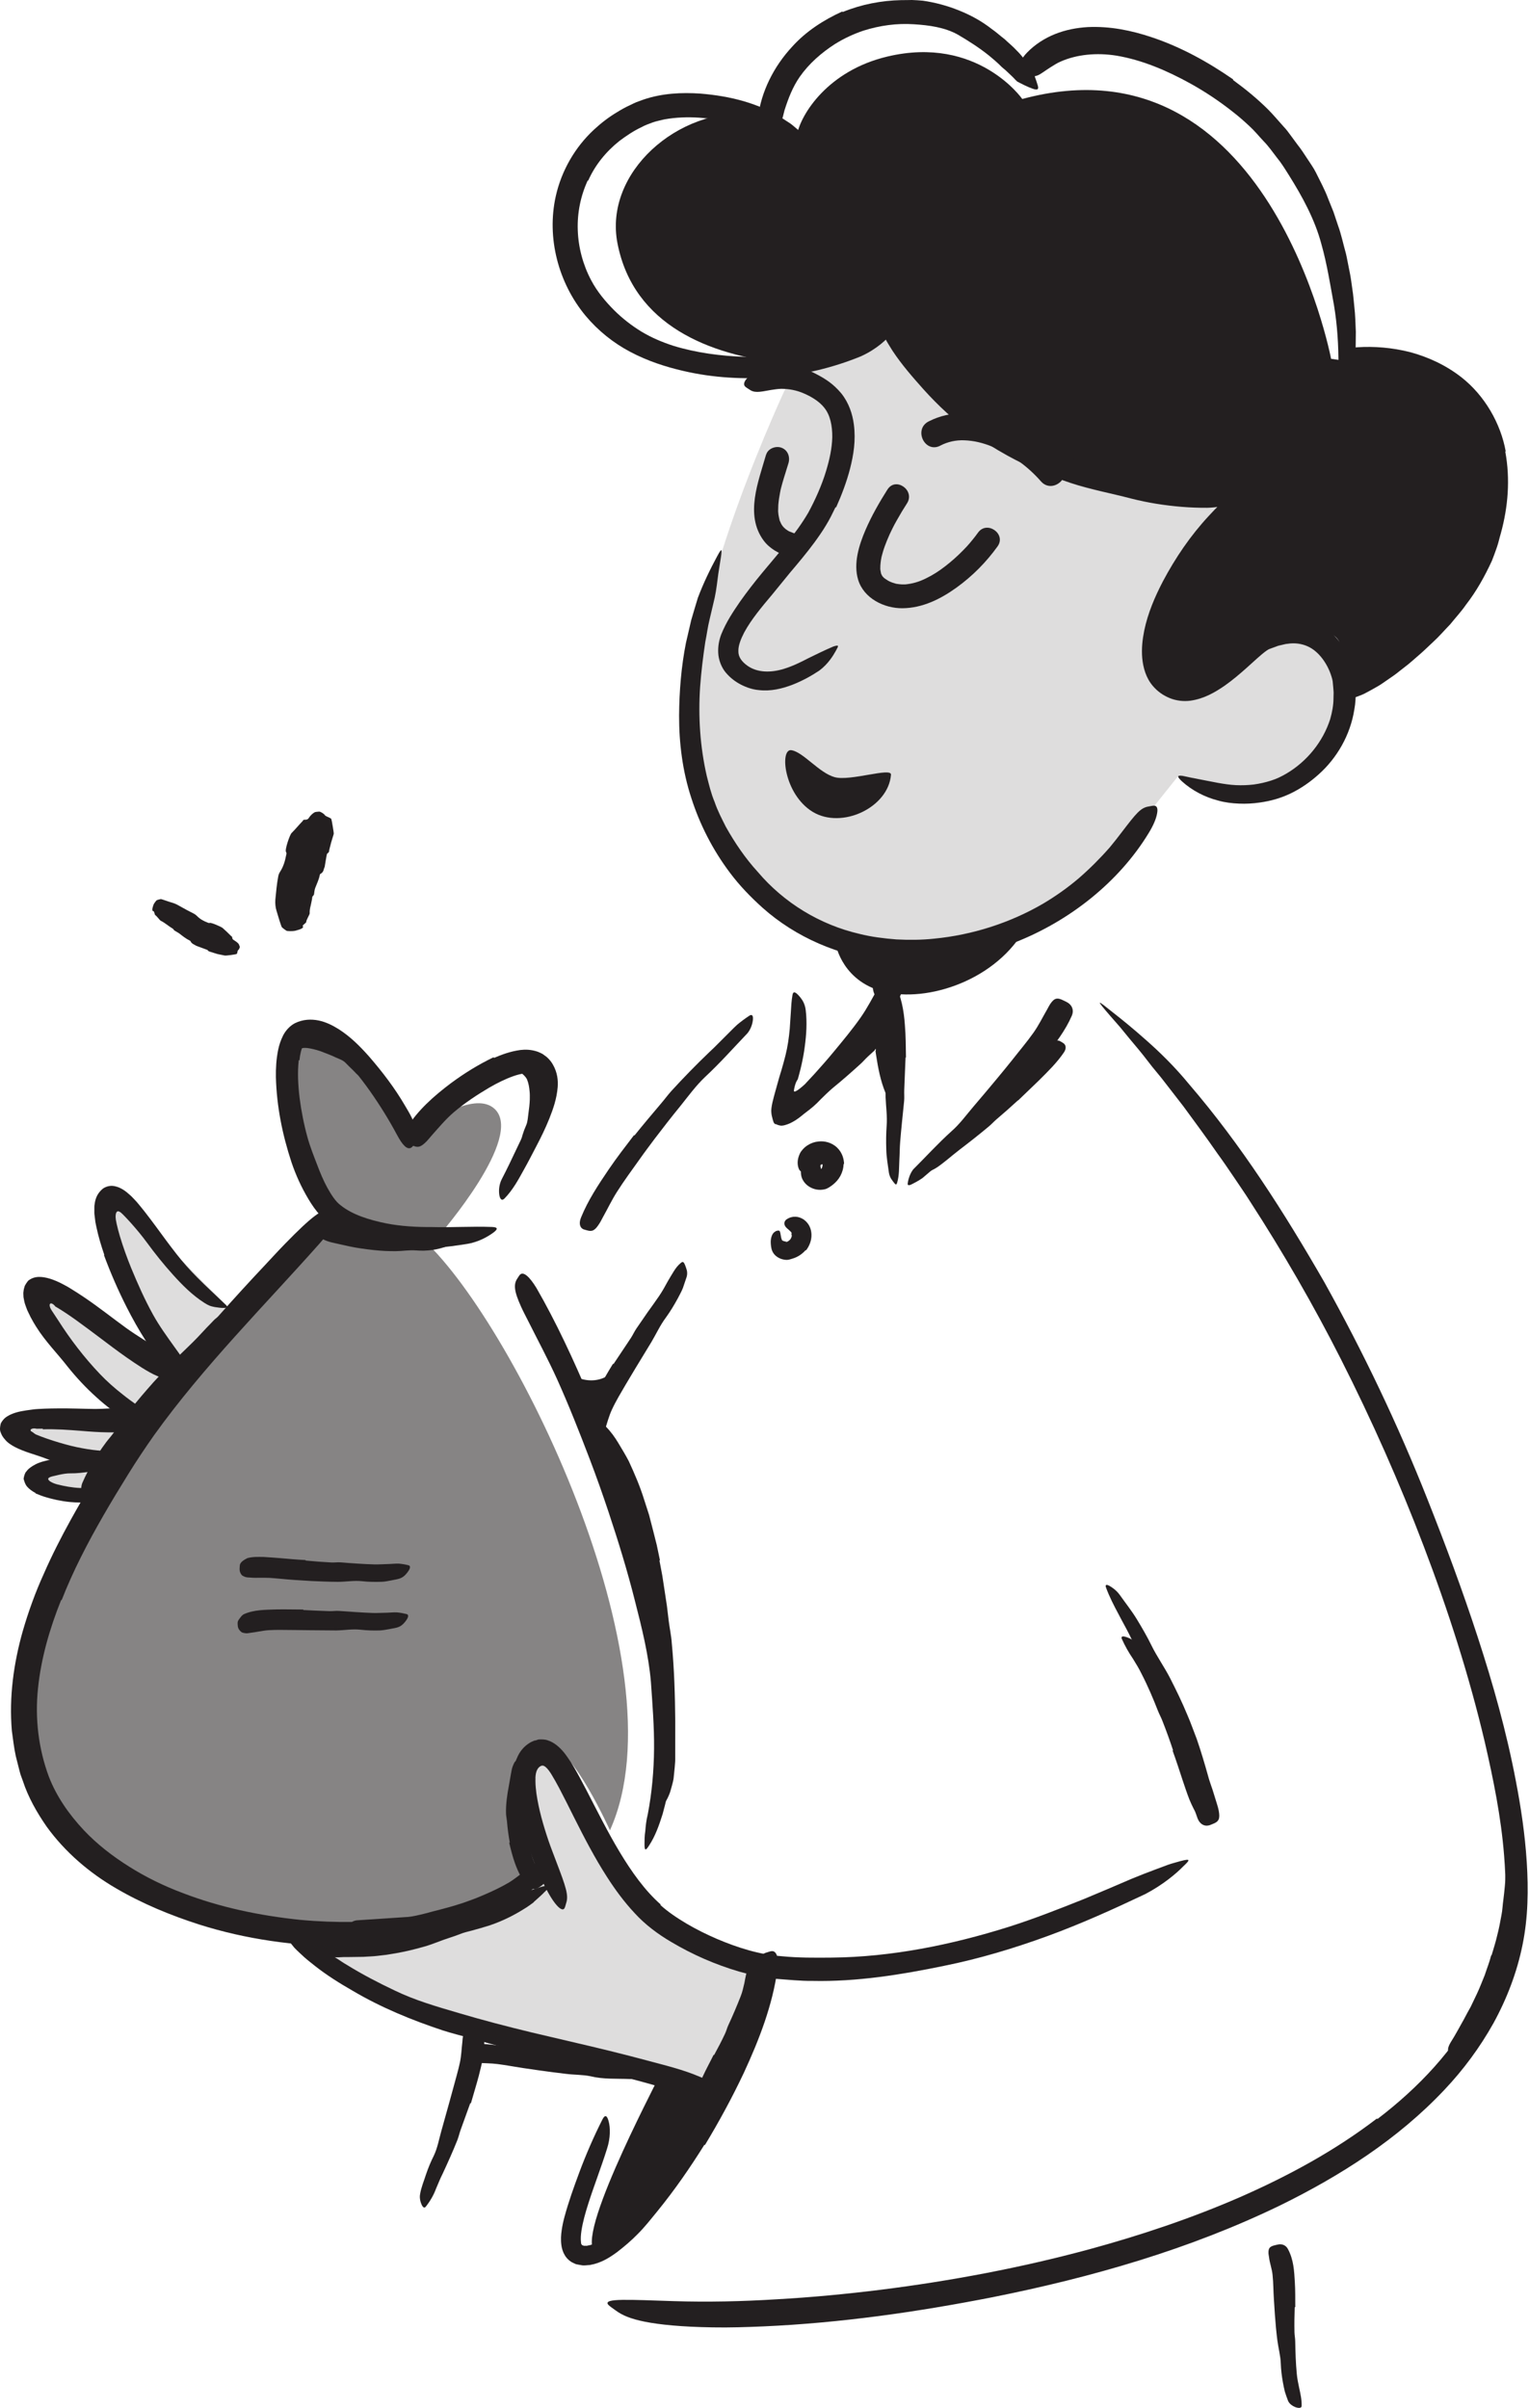 <svg width="193" height="304" viewBox="0 0 193 304" fill="none" xmlns="http://www.w3.org/2000/svg">
<path d="M83.24 197.017L83.601 198.924L83.892 200.834L84.182 202.744L84.412 204.658C84.526 205.584 84.734 206.51 84.795 207.44C85.11 210.728 85.207 214.032 85.235 217.33C85.234 218.8 85.232 220.27 85.232 221.724C85.245 222.192 85.215 222.665 85.167 223.137L85.023 224.552C84.949 225.022 84.798 225.494 84.672 225.959C84.556 226.416 84.343 226.9 84.1 227.33C83.703 227.833 83.697 227.703 83.493 227.132C83.379 226.837 83.304 226.494 83.183 226.077C83.038 225.641 82.897 225.154 82.86 224.658L82.715 221.938C82.696 221.019 82.728 220.114 82.693 219.185C82.648 217.339 82.638 215.479 82.682 213.597C82.672 212.471 82.595 211.323 82.474 210.18C82.327 209.034 82.163 207.887 82.042 206.744L81.524 202.982L80.893 199.235C80.561 197.72 80.318 196.169 79.898 194.672C79.327 192.384 78.687 190.099 77.82 187.942C77.465 187.108 77.083 186.298 76.691 185.504L75.35 183.212C75.171 182.869 74.937 182.564 74.722 182.243C73.975 181.022 74.004 180.471 74.377 179.836C74.467 179.688 74.541 179.521 74.637 179.408C74.965 179.002 75.651 179.284 76.482 180.115C77.096 180.737 77.608 181.445 78.048 182.183C78.497 182.921 78.952 183.685 79.363 184.463C80.097 186.047 80.807 187.698 81.324 189.384L81.929 191.26L82.42 193.16L82.901 195.069L83.303 196.988L83.233 197.008L83.24 197.017Z" fill="#231F20"/>
<path opacity="0.15" d="M99.412 48.457C99.059 49.275 87.354 74.026 87.496 88.527C87.639 103.028 93.492 112.935 104.068 117.656C114.635 122.376 128.326 117.72 133.112 114.26C137.907 110.793 145.073 102.54 145.073 102.54L148.858 97.804C148.858 97.804 158.971 102.469 162.91 99.215C162.91 99.215 169.88 94.977 169.674 89.346C169.468 83.715 168.235 79.616 163.875 79.824C159.515 80.032 154.544 88.831 150.986 87.203C147.429 85.566 142.971 81.138 146.909 75.082C150.847 69.026 154.295 62.618 154.295 62.618C154.295 62.618 120.266 58.557 115.789 44.906L111.544 40.609L99.412 48.465L99.412 48.457Z" fill="#231F20"/>
<path opacity="0.15" d="M29.421 165.714C29.421 165.714 15.09 150.932 14.425 151.023C13.76 151.115 12.542 154.214 14.618 160.131C16.686 166.047 22.3 172.387 22.3 172.387L29.43 165.715L29.421 165.714Z" fill="#231F20"/>
<path opacity="0.15" d="M19.365 171.512C19.365 171.512 6.463 161.277 5.279 162.303C4.095 163.329 4.719 167.369 7.209 170.5C9.708 173.632 17.426 179.222 17.426 179.222L21.874 173.476L19.365 171.512Z" fill="#231F20"/>
<path opacity="0.15" d="M15.083 179.191C15.083 179.191 4.524 176.876 2.698 179.899C0.873 182.913 14.665 184.208 14.665 184.208L15.083 179.191Z" fill="#231F20"/>
<path opacity="0.15" d="M10.944 184.547C10.865 184.558 4.592 184.892 5.101 186.258C5.61 187.624 12.069 188.585 12.069 188.585L13.547 184.764L10.952 184.548L10.944 184.547Z" fill="#231F20"/>
<path opacity="0.15" d="M93.175 247.989C91.966 247.975 79.622 242.155 76.572 233.381C73.522 224.607 70.018 220.665 68.249 221.132C66.48 221.599 64.969 225.729 66.195 229.81C67.412 233.89 69.78 238.387 65.338 240.102C60.897 241.817 39.72 245.988 39.72 245.988C39.72 245.988 49.138 255.05 66.949 257.648C84.759 260.247 90.329 263.582 90.329 263.582L96.737 248.433L93.165 248.006L93.175 247.989Z" fill="#231F20"/>
<path d="M48.879 245.193C50.065 245.084 51.256 244.907 52.445 244.651C52.876 244.566 53.295 244.419 53.727 244.317C55.26 243.986 56.788 243.603 58.29 243.122C58.956 242.918 59.616 242.67 60.276 242.431C61.122 242.147 61.984 241.872 62.843 241.633C63.117 241.56 63.088 241.592 62.886 241.731C62.684 241.87 62.325 242.143 61.879 242.4L60.665 243.06C60.259 243.269 59.829 243.44 59.415 243.631C58.572 243.993 57.713 244.337 56.833 244.618C55.777 244.946 54.716 245.428 53.617 245.743C52.411 246.093 51.184 246.389 49.947 246.606L48.798 246.795L47.636 246.932C47.05 247.005 46.462 247.008 45.87 247.054C45.281 247.065 44.691 247.077 44.103 247.079C43.646 247.067 43.194 247.082 42.733 247.113L41.359 247.102C41.151 247.102 40.952 247.103 40.756 247.069C40.004 246.963 39.793 246.79 39.76 246.259C39.752 246.138 39.737 246.015 39.738 245.894C39.772 245.491 40.131 245.226 40.642 245.226C42.173 245.223 43.709 245.369 45.294 245.345C45.88 245.368 46.474 245.305 47.062 245.302C47.655 245.247 48.254 245.228 48.848 245.148L48.846 245.182L48.879 245.193Z" fill="#231F20"/>
<path opacity="0.55" d="M54.157 141.857C54.671 141.398 60.049 137.789 62.426 139.993C66.249 143.529 55.526 155.854 55.526 155.854C55.526 155.854 44.772 156.923 42.047 153.08C39.313 149.237 34.001 133.449 36.409 131.539C38.817 129.629 44.779 132.314 46.144 134.097C47.509 135.88 51.531 144.415 51.531 144.415L54.156 141.865L54.157 141.857Z" fill="#231F20"/>
<path opacity="0.55" d="M53.044 156.175C64.379 166.011 86.404 210.264 76.99 231.08C76.99 231.08 72.274 220.61 69.504 220.631C66.734 220.651 62.748 229.462 65.247 230.414C67.745 231.366 66.045 239.122 63.701 240.155C61.357 241.189 43.37 246.015 30.025 242.041C24.141 240.288 4.644 231.867 3.563 221.993C2.482 212.111 6.171 200.222 9.739 195.389C13.308 190.548 24.529 169.32 31.907 163.308C39.284 157.296 42.16 155.269 42.16 155.269L53.053 156.176L53.044 156.175Z" fill="#231F20"/>
<path d="M188.27 246.891C188.512 246.055 188.789 245.221 188.982 244.364C189.208 243.517 189.367 242.648 189.525 241.779C189.656 241.15 189.666 240.502 189.763 239.861C190.046 237.61 190.184 235.32 190.115 233.031C190.122 232.011 190.016 230.999 189.936 229.989C189.784 228.696 189.638 227.438 189.48 226.11C189.444 225.709 189.537 225.743 189.709 226.06C189.882 226.377 190.161 226.971 190.368 227.706C190.692 229.013 190.953 230.341 191.136 231.68C191.336 233.02 191.395 234.383 191.317 235.743C191.292 236.563 191.275 237.392 191.249 238.22C191.248 239.059 191.179 239.893 191.11 240.726C191.042 241.637 190.863 242.548 190.744 243.455C190.565 244.357 190.395 245.26 190.174 246.15L189.718 247.781C189.552 248.321 189.352 248.849 189.169 249.388C188.919 250.206 188.535 250.978 188.218 251.774C187.876 252.558 187.476 253.312 187.117 254.087C186.792 254.665 186.502 255.247 186.21 255.837C185.894 256.416 185.545 256.966 185.205 257.526C185.054 257.773 184.913 258.021 184.721 258.247C184.053 259.1 183.742 259.299 183.283 259.2C183.182 259.174 183.061 259.164 182.969 259.131C182.661 258.992 182.728 258.488 183.12 257.837C183.726 256.893 184.252 255.873 184.82 254.873C185.088 254.359 185.363 253.854 185.647 253.35C185.899 252.826 186.15 252.294 186.402 251.77C186.778 250.988 187.08 250.165 187.416 249.354C187.684 248.52 188.02 247.709 188.23 246.853L188.273 246.856L188.27 246.891Z" fill="#231F20"/>
<path d="M21.567 175.068C20.518 176.123 19.526 177.234 18.558 178.373C18.204 178.785 17.914 179.254 17.568 179.666C16.354 181.157 15.172 182.676 14.08 184.263C13.589 184.966 13.164 185.709 12.756 186.454C12.251 187.424 11.78 188.406 11.077 189.273C10.805 189.518 10.626 189.382 10.437 188.96C10.263 188.547 10.154 187.89 10.369 187.276C10.812 186.223 11.37 185.223 11.954 184.242C12.546 183.262 13.178 182.311 13.927 181.43C14.794 180.361 15.544 179.143 16.406 178.038C17.346 176.819 18.361 175.649 19.382 174.497C20.028 173.807 20.666 173.099 21.328 172.428C22.314 171.385 23.381 170.41 24.391 169.404C25.182 168.631 25.892 167.79 26.674 167.016C26.844 166.849 26.998 166.654 27.193 166.497C27.899 165.916 28.215 165.856 28.707 166.182C28.822 166.261 28.938 166.322 29.034 166.408C29.357 166.695 29.288 167.208 28.874 167.71C27.643 169.199 26.176 170.513 24.744 171.916C23.688 172.961 22.607 173.996 21.607 175.106L21.566 175.077L21.567 175.068Z" fill="#231F20"/>
<path d="M72.208 173.591C72.574 173.864 77.161 176.331 79.409 169.797C80.8 165.76 74.592 179.655 74.592 179.655L72.208 173.591Z" fill="#231F20"/>
<path d="M68.824 138.355C68.751 139.032 68.61 139.686 68.462 140.314C68.417 140.544 68.398 140.776 68.327 141.003C68.088 141.797 67.765 142.557 67.453 143.301C67.321 143.636 67.198 143.963 67.075 144.299C66.894 144.716 66.786 145.174 66.397 145.488C66.259 145.58 66.128 145.492 65.964 145.279C65.775 145.056 65.601 144.756 65.656 144.518C65.822 143.667 66.052 142.873 66.413 142.072C66.626 141.589 66.628 141.044 66.706 140.531C66.788 139.958 66.852 139.393 66.874 138.824C66.876 138.478 66.889 138.124 66.848 137.784C66.805 137.261 66.718 136.743 66.523 136.277C66.354 135.926 66.047 135.658 65.754 135.435C65.689 135.386 65.624 135.338 65.558 135.297C65.367 135.1 65.442 134.933 65.827 134.455L66.088 134.131C66.394 133.775 66.77 133.625 67.104 133.774C68.068 134.243 68.579 135.272 68.785 136.224C68.916 136.944 68.924 137.671 68.877 138.35L68.825 138.346L68.824 138.355Z" fill="#231F20"/>
<path d="M67.575 259.076C68.672 259.305 69.786 259.528 70.903 259.725C71.312 259.793 71.726 259.811 72.135 259.888C73.573 260.172 75.004 260.55 76.438 260.886C77.072 261.06 77.708 261.208 78.336 261.355C79.141 261.552 79.944 261.783 80.712 262.116C80.955 262.214 80.898 262.278 80.659 262.345C80.42 262.403 79.989 262.496 79.514 262.483C77.833 262.412 76.171 262.533 74.526 262.128C73.54 261.925 72.482 261.958 71.463 261.83C70.332 261.701 69.203 261.547 68.074 261.392L65.98 261.088C64.921 260.931 63.865 260.722 62.804 260.59C61.983 260.479 61.15 260.505 60.309 260.426C60.12 260.41 59.937 260.421 59.75 260.379C59.07 260.245 58.897 260.032 58.935 259.369C58.948 259.214 58.943 259.067 58.973 258.913C59.058 258.41 59.432 258.078 59.918 258.058C61.359 257.996 62.784 258.227 64.262 258.454C65.355 258.623 66.463 258.819 67.58 259.016L67.575 259.076Z" fill="#231F20"/>
<path d="M60.11 242.019C58.775 242.47 57.397 242.814 56.03 243.124C55.52 243.22 55.034 243.353 54.525 243.432C52.733 243.663 50.932 243.781 49.151 243.78C48.753 243.781 48.362 243.801 47.963 243.811C47.566 243.804 47.176 243.806 46.788 243.8C45.784 243.803 44.77 243.822 43.796 243.473C43.505 243.224 43.543 243.287 43.832 243.035C43.973 242.899 44.164 242.794 44.391 242.666C44.618 242.529 44.885 242.439 45.162 242.436C47.111 242.304 49.05 242.18 51.06 242.045C51.657 242.034 52.247 241.918 52.846 241.778C53.445 241.655 54.031 241.479 54.614 241.328C55.904 241.003 57.195 240.661 58.467 240.239C59.243 239.958 60.026 239.694 60.781 239.359C61.937 238.876 63.089 238.34 64.171 237.712C65.008 237.211 65.753 236.581 66.52 235.987C66.687 235.854 66.846 235.703 67.02 235.588C67.35 235.364 67.594 235.246 67.817 235.265C68.056 235.302 68.253 235.431 68.485 235.658C68.589 235.762 68.71 235.858 68.796 235.969C68.945 236.155 68.997 236.366 68.976 236.616C68.956 236.856 68.854 237.15 68.63 237.339C67.359 238.583 65.754 239.574 64.058 240.419C62.786 241.04 61.469 241.587 60.132 242.064L60.111 242.011L60.11 242.019Z" fill="#231F20"/>
<path d="M64.346 232.614C64.186 231.727 64.062 230.826 63.991 229.921C63.958 229.589 63.88 229.271 63.874 228.933C63.842 227.763 64.018 226.584 64.233 225.451C64.319 224.94 64.412 224.446 64.497 223.942C64.558 223.619 64.603 223.294 64.724 222.984C64.78 222.833 64.853 222.674 64.926 222.533C64.99 222.383 65.189 222.278 65.311 222.159C65.505 222.019 65.636 222.108 65.848 222.368C65.997 222.545 66.138 222.721 66.256 222.869C66.379 223.052 66.433 223.23 66.42 223.393C66.264 224.539 66.103 225.642 65.9 226.836C65.779 227.552 65.933 228.3 66.002 229.033C66.082 229.844 66.196 230.658 66.361 231.476C66.466 231.978 66.58 232.48 66.721 232.976C66.935 233.73 67.157 234.492 67.478 235.211C67.725 235.768 68.108 236.258 68.446 236.779C68.523 236.889 68.61 236.992 68.677 237.118C68.935 237.555 68.741 237.807 68.264 238.131C68.154 238.208 68.043 238.285 67.925 238.353C67.544 238.564 67.106 238.536 66.763 238.283C65.942 237.444 65.416 236.388 65.009 235.256C64.706 234.418 64.486 233.534 64.274 232.652L64.327 232.639L64.346 232.614Z" fill="#231F20"/>
<path d="M90.135 259.457C90.624 258.564 91.097 257.66 91.529 256.736C91.686 256.403 91.769 256.038 91.927 255.697C92.484 254.506 93.001 253.286 93.484 252.055C93.703 251.511 93.829 250.933 93.962 250.364C94.101 249.632 94.198 248.888 94.6 248.212C94.722 247.997 95.085 248.096 95.435 248.368C95.784 248.639 96.17 249.095 96.166 249.553C95.984 251.121 95.664 252.677 94.956 254.115C94.53 254.979 94.345 255.95 94.01 256.856C93.633 257.854 93.214 258.831 92.771 259.789L91.932 261.562C91.511 262.461 91.007 263.319 90.621 264.212C90.313 264.904 90.146 265.66 89.829 266.352C89.765 266.502 89.725 266.672 89.635 266.811C89.289 267.336 89.023 267.409 88.457 267.241C88.331 267.205 88.195 267.176 88.078 267.123C87.677 266.96 87.467 266.562 87.491 266.071C87.534 265.348 87.685 264.677 87.894 264.028C88.129 263.39 88.414 262.774 88.708 262.158C89.131 261.233 89.629 260.341 90.077 259.426L90.135 259.449L90.135 259.457Z" fill="#231F20"/>
<path d="M83.397 261.742C82.582 263.526 71.632 284.196 75.543 284.392C78.808 284.551 90.243 264.708 90.243 264.708L83.405 261.752L83.397 261.742Z" fill="#231F20"/>
<path d="M148.07 220.976C147.662 219.74 147.22 218.51 146.741 217.302C146.579 216.856 146.337 216.438 146.166 216C145.552 214.435 144.895 212.875 144.12 211.375C143.796 210.699 143.4 210.052 143.011 209.423C142.471 208.634 141.996 207.798 141.603 206.909C141.487 206.632 141.658 206.551 141.989 206.63C142.32 206.71 142.857 206.91 143.265 207.307C144.63 208.779 145.754 210.455 146.551 212.312C147.038 213.417 147.721 214.46 148.269 215.569C148.878 216.779 149.37 218.04 149.862 219.292C150.161 220.069 150.442 220.845 150.723 221.63C151.153 222.807 151.518 224.023 151.95 225.183C152.28 226.093 152.746 226.945 153.077 227.855C153.155 228.052 153.252 228.241 153.304 228.445C153.465 229.219 153.354 229.513 152.853 229.817C152.743 229.886 152.633 229.963 152.516 230.023C152.129 230.198 151.697 229.98 151.349 229.493C150.838 228.767 150.47 227.993 150.131 227.186C149.817 226.381 149.549 225.554 149.264 224.717C148.856 223.481 148.459 222.228 148.007 221.006L148.06 220.984L148.07 220.976Z" fill="#231F20"/>
<path d="M128.496 138.919C127.606 139.735 126.7 140.542 125.769 141.33C125.433 141.622 125.138 141.952 124.794 142.235C123.594 143.242 122.355 144.212 121.108 145.163C120.561 145.594 120.015 146.032 119.485 146.473C118.782 147.02 118.11 147.613 117.229 147.903C116.946 147.974 116.898 147.832 116.935 147.489C116.966 147.119 117.112 146.604 117.485 146.28C118.116 145.667 118.802 145.118 119.48 144.561C120.157 144.003 120.844 143.446 121.555 142.9C122.414 142.253 123.15 141.406 123.932 140.641C124.798 139.796 125.656 138.95 126.546 138.125L128.171 136.582C128.989 135.794 129.832 135.025 130.617 134.216C131.232 133.584 131.756 132.893 132.339 132.232C132.464 132.087 132.58 131.932 132.721 131.797C133.247 131.304 133.511 131.248 133.963 131.537C134.069 131.606 134.177 131.658 134.275 131.736C134.591 131.995 134.588 132.436 134.293 132.87C133.415 134.164 132.276 135.28 131.125 136.421C130.251 137.257 129.377 138.101 128.511 138.937L128.479 138.909L128.496 138.919Z" fill="#231F20"/>
<path d="M110.558 132.46C110.558 132.46 110.477 132.402 110.459 132.513L110.418 132.587C110.418 132.587 110.417 132.604 110.379 132.636L110.211 132.786L109.546 133.397C109.218 133.698 108.939 134.038 108.612 134.331C107.461 135.377 106.294 136.405 105.088 137.385C104.566 137.835 104.067 138.321 103.586 138.8C102.988 139.442 102.326 140.019 101.591 140.528C101.362 140.682 101.278 140.554 101.303 140.254C101.327 139.962 101.413 139.45 101.675 139.004C102.147 138.222 102.747 137.554 103.315 136.857C103.9 136.179 104.5 135.511 105.182 134.911C106.033 134.238 106.746 133.363 107.529 132.58L108.837 131.314L109.846 130.316C110.195 129.965 110.544 129.622 110.862 129.337L112.031 128.275C112.031 128.275 112.06 128.243 112.068 128.252L112.063 128.304L112.088 128.418L112.113 128.645L112.163 129.082L112.273 129.947L112.585 132.43C112.651 132.989 112.725 133.549 112.826 134.102C112.98 134.963 113.248 135.79 113.464 136.629C113.509 136.815 113.58 136.994 113.617 137.178C113.758 137.873 113.651 138.124 113.121 138.357C113.004 138.408 112.886 138.476 112.762 138.509C112.345 138.638 111.958 138.407 111.748 137.914C111.144 136.445 110.836 134.845 110.589 133.233L110.523 132.786C110.505 132.681 110.512 132.699 110.512 132.699C110.512 132.699 110.522 132.682 110.533 132.666C110.534 132.649 110.568 132.556 110.543 132.545L110.568 132.452L110.558 132.46Z" fill="#231F20"/>
<path d="M95.027 14.347C85.525 13.557 76.222 21.822 77.939 30.71C79.96 41.137 89.687 44.827 98.679 45.809L113.191 41.377C113.191 41.377 123.026 57.697 144.184 61.759C165.341 65.821 157.207 62.843 157.207 62.843C157.207 62.843 145.509 72.439 145.583 78.726C145.656 85.012 148.875 88.221 150.986 87.185C153.096 86.15 159.229 79.913 161.961 79.933C164.693 79.953 169.091 78.554 169.349 82.209C169.608 85.855 169.878 86.967 169.878 86.967C169.878 86.967 181.967 79.323 183.98 75.823C185.993 72.323 189.885 64.844 188.43 59.568C186.975 54.291 184.159 49.248 180.51 47.88C176.861 46.512 168.018 45.3 168.018 45.3C168.018 45.3 160.211 4.099 129.037 12.498C129.037 12.498 123.411 4.435 112.019 7.137C104.501 8.916 101.12 14.405 100.616 16.932L95.026 14.356L95.027 14.347Z" fill="#231F20"/>
<path d="M13.168 158.436C12.778 157.296 12.425 156.142 12.165 154.901C12.149 154.779 12.075 154.53 12.037 154.259L11.945 153.49C11.898 153.227 11.908 152.994 11.911 152.752C11.922 152.519 11.892 152.257 11.943 152.062C12.043 151.163 12.398 150.543 13.019 150.041C13.539 149.713 14.073 149.645 14.58 149.782C15.098 149.903 15.661 150.209 16.2 150.695C16.443 150.889 16.675 151.116 16.897 151.359L17.231 151.715L17.506 152.041C17.758 152.339 17.992 152.644 18.236 152.941C18.705 153.542 19.157 154.142 19.608 154.751C20.493 155.957 21.37 157.164 22.285 158.33C23.09 159.365 23.969 160.347 24.879 161.262C26.051 162.449 27.251 163.526 28.443 164.681C28.83 165.025 28.718 165.128 28.199 165.128C27.93 165.131 27.579 165.093 27.135 165.022C26.922 164.978 26.684 164.933 26.458 164.844C26.232 164.748 26.017 164.635 25.795 164.487C24.251 163.502 22.991 162.22 21.819 160.92C20.639 159.611 19.55 158.249 18.525 156.849C17.911 156.011 17.235 155.202 16.547 154.427L16.023 153.855L15.673 153.489C15.554 153.366 15.434 153.244 15.289 153.119C15.152 152.996 14.889 152.827 14.736 153.004C14.611 153.158 14.601 153.374 14.592 153.589C14.592 153.693 14.6 153.806 14.617 153.92C14.62 153.981 14.624 154.033 14.645 154.104L14.717 154.482C14.836 155.019 14.981 155.568 15.144 156.109C15.543 157.448 16.028 158.786 16.559 160.093C17.38 162.082 18.261 164.067 19.299 165.944C20.103 167.404 21.074 168.73 22.019 170.054C22.229 170.34 22.43 170.625 22.639 170.919C23.379 172.01 23.492 172.409 23.199 173.024C23.135 173.166 23.079 173.317 23 173.44C22.741 173.851 22.039 173.663 21.28 172.908C20.721 172.351 20.207 171.763 19.713 171.151C19.238 170.524 18.79 169.881 18.361 169.214C17.503 167.879 16.728 166.483 15.999 165.055C14.922 162.933 13.963 160.734 13.123 158.458L13.186 158.429L13.168 158.436Z" fill="#231F20"/>
<path d="M6.95 164.873L6.859 164.822C6.859 164.822 6.86 164.805 6.853 164.796C6.845 164.778 6.829 164.768 6.813 164.749C6.781 164.721 6.749 164.692 6.708 164.663C6.626 164.612 6.495 164.524 6.379 164.566C6.206 164.664 6.266 164.885 6.334 165.099C6.356 165.152 6.363 165.17 6.408 165.252C6.507 165.416 6.597 165.579 6.714 165.736L7.359 166.715C8.858 169.071 10.629 171.39 12.618 173.476C13.501 174.406 14.468 175.256 15.459 176.031C16.091 176.542 16.744 177.011 17.397 177.472L18.378 178.159C18.715 178.369 18.952 178.743 19.267 179.02C19.6 179.489 19.568 179.452 19.01 179.605C18.726 179.693 18.331 179.764 17.823 179.843C17.355 179.856 16.882 179.713 16.435 179.477C15.649 179.039 14.893 178.561 14.175 178.052C13.465 177.534 12.786 176.967 12.143 176.377C10.839 175.205 9.648 173.929 8.551 172.558C7.27 170.903 5.72 169.364 4.553 167.485L4.233 166.957L3.865 166.294L3.451 165.438C3.328 165.151 3.247 164.876 3.141 164.591C3.06 164.316 3.023 164.044 2.967 163.78C2.97 163.53 2.914 163.266 2.969 163.028C2.989 162.787 3.06 162.56 3.13 162.332C3.244 162.117 3.382 161.912 3.546 161.701C4.344 161.058 5.28 161.136 6.31 161.438C7.272 161.734 8.388 162.354 8.881 162.664C9.507 163.044 10.114 163.441 10.712 163.845C12.522 165.069 14.208 166.42 15.938 167.671C17.285 168.64 18.695 169.466 20.073 170.368C20.377 170.566 20.692 170.731 20.985 170.946C22.022 171.793 22.21 172.233 21.963 173.017C21.905 173.194 21.872 173.39 21.798 173.548C21.554 174.09 20.797 174.148 19.871 173.734C19.169 173.442 18.526 173.059 17.893 172.661C17.26 172.262 16.638 171.838 16.017 171.406C14.782 170.542 13.57 169.619 12.357 168.705C10.557 167.362 8.753 165.975 6.938 164.915L6.969 164.849L6.95 164.873Z" fill="#231F20"/>
<path d="M5.407 180.375L4.897 180.376L4.663 180.383C4.663 180.383 4.637 180.381 4.62 180.379C4.569 180.366 4.51 180.353 4.441 180.347C4.304 180.335 4.097 180.327 3.914 180.441C3.876 180.482 3.854 180.54 3.859 180.584C3.882 180.724 4.094 180.776 4.174 180.852C4.263 180.929 4.36 181.006 4.517 181.097C4.969 181.282 5.463 181.479 5.951 181.64C6.935 181.982 7.948 182.282 8.973 182.541C9.888 182.764 10.817 182.936 11.741 183.056L13.524 183.248C13.824 183.282 14.115 183.323 14.405 183.373C14.688 183.397 14.97 183.654 15.236 183.78C15.293 183.828 15.385 183.861 15.352 183.945C15.32 184.02 15.341 184.074 15.381 184.121C15.495 184.199 15.438 184.368 15.247 184.585C15.082 184.796 14.815 185.103 14.505 185.397C14.19 185.639 13.846 185.723 13.475 185.718C12.182 185.654 10.923 185.506 9.67 185.289C8.418 185.055 7.186 184.676 5.971 184.211C5.242 183.925 4.499 183.699 3.708 183.435C2.513 183.032 1.226 182.493 0.639 181.752C0.377 181.471 0.195 181.17 0.084 180.841C-0.062 180.508 0.008 180.082 0.1 179.709C0.264 179.402 0.447 179.175 0.689 178.971C0.947 178.784 1.237 178.618 1.586 178.483C2.266 178.211 3.116 178.083 3.938 177.978C4.121 177.959 4.367 177.91 4.479 177.911L4.88 177.883L5.679 177.846C6.208 177.821 6.736 177.822 7.264 177.814C8.866 177.791 10.451 177.871 12.033 177.882C13.262 177.88 14.475 177.757 15.706 177.721C15.974 177.717 16.246 177.679 16.521 177.693C17.539 177.726 17.841 178.054 17.918 178.891C17.937 179.083 17.973 179.276 17.966 179.457C17.951 180.053 17.484 180.576 16.775 180.673C14.667 180.947 12.479 180.843 10.28 180.651C8.648 180.524 6.997 180.404 5.401 180.453L5.406 180.393L5.407 180.375Z" fill="#231F20"/>
<path d="M4.491 188.499C4.035 188.254 3.685 187.991 3.433 187.702C3.18 187.413 3.093 187.111 2.979 186.704C3.022 186.396 3.107 186.109 3.228 185.894C3.393 185.683 3.548 185.48 3.797 185.302C4.212 184.99 4.765 184.69 5.437 184.513C5.72 184.432 6.029 184.363 6.311 184.3L6.733 184.214L7.014 184.168C7.372 184.12 7.73 184.081 8.088 184.041C8.796 183.962 9.508 183.926 10.22 183.899C10.845 183.873 11.465 183.795 12.086 183.717C12.88 183.636 13.677 183.615 14.493 183.796C14.747 183.86 14.716 184.126 14.526 184.439C14.335 184.751 13.989 185.164 13.562 185.31C13.181 185.425 12.797 185.566 12.417 185.656L11.253 185.827C10.475 185.918 9.705 186.027 8.902 186.012C8.426 186.007 7.953 186.089 7.486 186.188L7.08 186.284C7 186.303 6.93 186.324 6.833 186.341C6.71 186.366 6.569 186.397 6.426 186.446C6.292 186.495 6.096 186.566 6.075 186.72C6.114 186.87 6.219 186.956 6.35 187.045C6.572 187.185 6.848 187.303 7.203 187.402C8.127 187.634 9.123 187.821 10.098 187.859C10.857 187.879 11.602 187.759 12.307 187.61L12.758 187.492C13.304 187.373 13.463 187.43 13.749 187.843C13.811 187.934 13.889 188.027 13.951 188.119C14.159 188.43 13.986 188.848 13.482 189.083C11.991 189.738 10.414 189.771 8.868 189.634C8.293 189.586 7.722 189.486 7.143 189.369L6.634 189.249C6.38 189.184 6.134 189.129 5.881 189.048C5.365 188.909 4.914 188.716 4.462 188.532L4.508 188.501L4.491 188.499Z" fill="#231F20"/>
<path d="M59.364 265.52L58.139 268.913C57.992 269.325 57.896 269.758 57.741 270.169C57.162 271.617 56.525 273.034 55.871 274.442C55.552 275.055 55.316 275.702 55.04 276.319C54.738 277.142 54.294 277.9 53.743 278.598C53.569 278.818 53.382 278.681 53.227 278.357C53.081 278.033 52.926 277.51 53.027 277.016C53.17 276.137 53.512 275.353 53.77 274.535C54.046 273.719 54.37 272.933 54.765 272.144C55.216 271.195 55.409 270.122 55.693 269.099L56.643 265.692L57.226 263.569C57.506 262.494 57.837 261.423 58.066 260.335C58.241 259.484 58.261 258.612 58.368 257.747C58.384 257.558 58.392 257.36 58.424 257.172C58.637 256.489 58.9 256.338 59.638 256.408C59.802 256.422 59.974 256.436 60.136 256.459C60.681 256.556 61.045 256.967 61.104 257.508C61.231 259.093 60.805 260.58 60.426 262.114C60.124 263.248 59.77 264.386 59.44 265.544L59.372 265.538L59.364 265.52Z" fill="#231F20"/>
<path d="M68.613 259.768C65.52 259 62.404 258.196 59.312 257.307C58.179 256.988 57.034 256.711 55.914 256.349C51.974 255.044 48.085 253.449 44.482 251.315C42.872 250.394 41.286 249.397 39.824 248.254C39.362 247.879 38.882 247.519 38.438 247.127C38.005 246.719 37.553 246.327 37.14 245.886C36.755 245.421 36.388 244.95 36.02 244.478C35.662 244.007 35.369 243.472 35.056 242.97C34.685 242.334 34.94 242.286 35.564 242.58C35.881 242.728 36.287 242.943 36.739 243.223C37.2 243.503 37.756 243.792 38.241 244.196C39.172 244.853 39.982 245.621 40.935 246.228C41.383 246.559 41.859 246.867 42.346 247.158C42.832 247.441 43.279 247.789 43.775 248.064C45.7 249.254 47.731 250.314 49.837 251.311C52.348 252.532 55.16 253.346 57.922 254.155C60.961 255.057 64.043 255.858 67.155 256.61C69.072 257.064 70.998 257.518 72.915 257.963C75.835 258.639 78.759 259.358 81.662 260.136C83.912 260.747 86.17 261.264 88.382 262.218C88.867 262.422 89.361 262.619 89.831 262.901C90.045 263.031 90.252 263.143 90.433 263.253C90.604 263.38 90.766 263.506 90.904 263.621C91.179 263.852 91.387 264.051 91.535 264.253C91.81 264.683 91.849 265.049 91.737 265.455C91.687 265.641 91.653 265.846 91.571 265.995C91.429 266.251 91.128 266.339 90.752 266.282C90.376 266.224 89.943 266.024 89.377 265.752C87.753 264.899 85.894 264.268 83.954 263.666C82.014 263.072 79.983 262.531 77.932 262.023C74.872 261.266 71.749 260.539 68.609 259.819L68.615 259.751L68.613 259.768Z" fill="#231F20"/>
<path d="M77.453 172.194L79.617 168.949C79.875 168.555 80.067 168.121 80.333 167.728L81.75 165.666C82.239 164.989 82.728 164.312 83.191 163.632C83.605 163.027 83.962 162.373 84.309 161.736C84.55 161.341 84.775 160.927 85.032 160.533C85.282 160.13 85.555 159.755 85.954 159.433C86.196 159.229 86.325 159.343 86.468 159.701C86.54 159.88 86.624 160.121 86.704 160.404C86.759 160.677 86.753 160.953 86.67 161.223L86.2 162.611C86.024 163.064 85.782 163.476 85.564 163.908C85.105 164.752 84.603 165.584 84.036 166.367C83.335 167.303 82.838 168.395 82.234 169.417L80.21 172.744L78.984 174.795C78.378 175.835 77.747 176.872 77.241 177.963C76.851 178.805 76.62 179.711 76.339 180.587C76.28 180.781 76.237 180.977 76.161 181.169C75.878 181.864 75.607 182.005 74.884 181.859C74.722 181.828 74.551 181.805 74.391 181.757C73.859 181.6 73.569 181.127 73.644 180.536C73.867 178.798 74.616 177.183 75.422 175.606C76.029 174.437 76.686 173.298 77.376 172.179L77.434 172.21L77.453 172.194Z" fill="#231F20"/>
<path d="M105.756 136.351C105.063 137.098 104.353 137.834 103.626 138.561C102.441 139.803 101.069 141.125 100.011 141.668C99.621 141.887 99.275 141.996 98.948 142.081C98.604 142.157 98.374 142.112 97.965 141.939L97.898 141.908L97.881 141.906C97.831 141.98 97.863 141.913 97.844 141.929L97.82 141.91C97.82 141.91 97.764 141.853 97.74 141.825C97.702 141.77 97.662 141.732 97.641 141.67C97.599 141.554 97.566 141.43 97.532 141.315C97.484 141.06 97.389 140.853 97.366 140.505C97.273 139.849 97.634 138.633 97.919 137.602L98.35 136.054L98.66 135.034C98.841 134.426 99.005 133.808 99.159 133.198C99.432 132.105 99.586 130.985 99.686 129.886L99.828 127.761C99.869 127.055 99.902 126.348 100.032 125.624C100.104 125.172 100.335 125.199 100.695 125.558C100.879 125.738 101.099 125.998 101.313 126.336C101.51 126.673 101.65 127.073 101.7 127.51C101.891 129.066 101.787 130.623 101.582 132.145C101.484 132.907 101.343 133.665 101.177 134.413C101.094 134.786 101.003 135.159 100.903 135.523L100.754 136.073C100.731 136.14 100.691 136.31 100.683 136.301L100.635 136.357C100.487 136.578 100.372 136.915 100.305 137.203C100.267 137.347 100.238 137.492 100.217 137.637C100.211 137.706 100.202 137.818 100.298 137.808C100.367 137.814 100.43 137.776 100.485 137.746C100.728 137.628 100.969 137.432 101.249 137.195L101.463 137.006L101.585 136.895L101.651 136.831L101.775 136.694L102.791 135.602C103.611 134.693 104.432 133.767 105.211 132.819C106.404 131.379 107.605 129.939 108.666 128.419C109.491 127.233 110.141 125.964 110.842 124.724C110.994 124.452 111.121 124.168 111.282 123.896C111.893 122.9 112.247 122.696 113.074 122.947C113.26 122.997 113.447 123.038 113.615 123.104C114.175 123.332 114.375 124.05 114.021 124.868C112.997 127.309 111.418 129.547 109.732 131.717C108.482 133.325 107.142 134.875 105.786 136.414L105.728 136.374L105.756 136.351Z" fill="#231F20"/>
<path d="M114.303 133.542L114.14 137.576C114.117 138.067 114.172 138.548 114.122 139.037C113.954 140.753 113.759 142.467 113.626 144.168C113.563 144.924 113.569 145.686 113.524 146.435C113.47 147.399 113.528 148.364 113.24 149.326C113.155 149.622 113.045 149.587 112.851 149.328C112.749 149.199 112.617 149.023 112.471 148.804C112.342 148.585 112.251 148.327 112.204 148.055C112.069 147.075 111.892 146.091 111.87 145.103C111.839 144.123 111.844 143.138 111.917 142.149C112.016 140.963 111.832 139.746 111.785 138.539L111.726 134.573C111.707 133.758 111.68 132.943 111.626 132.134C111.547 130.907 111.486 129.665 111.274 128.463C111.101 127.531 110.76 126.638 110.462 125.748C110.401 125.553 110.304 125.363 110.252 125.16C110.045 124.425 110.242 124.138 110.978 123.819C111.148 123.747 111.319 123.666 111.489 123.602C112.076 123.409 112.637 123.628 112.938 124.164C113.765 125.772 114.097 127.599 114.222 129.426C114.334 130.785 114.34 132.161 114.357 133.52L114.288 133.514L114.303 133.542Z" fill="#231F20"/>
<path d="M128.73 136.957L125.451 140.395C125.053 140.812 124.703 141.275 124.288 141.682C122.829 143.109 121.354 144.517 119.774 145.822C119.093 146.422 118.404 147.014 117.748 147.617L116.435 148.736C115.958 149.068 115.442 149.345 114.919 149.596C114.547 149.695 114.538 149.599 114.607 149.189C114.683 148.798 114.874 148.156 115.272 147.636C116.885 146.031 118.4 144.358 120.111 142.814C121.156 141.906 121.997 140.73 122.917 139.656C123.924 138.469 124.94 137.282 125.931 136.075C126.547 135.331 127.163 134.586 127.762 133.831C128.662 132.678 129.621 131.555 130.464 130.363C131.121 129.431 131.612 128.417 132.187 127.427C132.309 127.212 132.415 126.979 132.553 126.774C133.076 126.004 133.43 125.904 134.235 126.308C134.418 126.401 134.611 126.478 134.783 126.587C135.367 126.956 135.573 127.596 135.295 128.23C134.481 130.109 133.211 131.759 131.889 133.405C130.905 134.629 129.838 135.803 128.787 136.996L128.73 136.957Z" fill="#231F20"/>
<path d="M129.88 116.292C126.558 123.368 117.753 126.476 112.036 125.317C106.32 124.158 105.494 119.219 105.494 119.219C105.494 119.219 116.886 120.47 119.876 119.465C122.261 118.66 129.88 116.292 129.88 116.292Z" fill="#231F20"/>
<path d="M118.682 56.263C119.649 55.764 120.662 55.554 121.688 55.587C122.982 55.634 124.066 55.915 125.271 56.396C127.616 57.326 129.736 58.878 131.395 60.772C132.832 62.414 135.428 60.225 133.981 58.583C130.117 54.187 123.016 50.239 117.215 53.208C115.272 54.206 116.73 57.268 118.681 56.271L118.682 56.263Z" fill="#231F20"/>
<path d="M190.008 57.026C190.652 60.514 190.351 64.019 189.456 67.292C189.277 67.882 189.157 68.495 188.953 69.075C188.749 69.655 188.545 70.235 188.316 70.804C187.408 72.77 186.361 74.655 185.053 76.336C184.452 77.212 183.722 77.99 183.065 78.809C182.327 79.57 181.646 80.369 180.87 81.075C180.194 81.71 179.525 82.364 178.81 82.962C178.456 83.261 178.118 83.579 177.757 83.869L176.665 84.721C176.21 85.098 175.723 85.438 175.228 85.769C174.734 86.1 174.262 86.467 173.737 86.744C173.22 87.038 172.702 87.332 172.178 87.6C171.638 87.849 171.069 88.035 170.508 88.231C169.805 88.466 169.744 88.063 170.101 87.401C170.461 86.722 171.179 85.778 172.25 85.08C176.062 82.612 179.353 79.452 182.224 75.919C183.934 73.778 185.146 71.163 186.045 68.573C187.036 65.715 187.523 62.667 187.237 59.659C187.071 57.811 186.624 56.001 185.808 54.376C185.174 53.156 184.35 52.04 183.367 51.068C182.384 50.095 181.174 49.354 179.928 48.74C177.944 47.839 175.775 47.503 173.615 47.367C173.143 47.319 172.664 47.365 172.183 47.317C170.404 47.186 169.842 46.975 169.475 45.975C169.39 45.752 169.279 45.527 169.228 45.306C169.066 44.557 169.857 43.992 171.305 43.844C173.453 43.703 175.704 43.882 177.967 44.45C180.218 45.053 182.485 46.081 184.467 47.63C187.414 49.942 189.43 53.467 190.062 56.996L189.983 57.016L190.008 57.026Z" fill="#231F20"/>
<path d="M111.48 121.292C105.9 120.68 100.454 118.35 96.258 114.61C94.729 113.237 93.328 111.779 92.122 110.165C89.98 107.314 88.335 104.106 87.258 100.738C86.154 97.368 85.713 93.837 85.718 90.351C85.742 87.256 85.991 84.154 86.586 81.159L87.248 78.299C87.517 77.361 87.803 76.416 88.088 75.48C88.778 73.643 89.634 71.88 90.554 70.175C91.127 69.107 91.154 69.308 90.999 70.342C90.908 70.914 90.796 71.64 90.667 72.459C90.542 73.331 90.447 74.37 90.22 75.432L89.563 78.232C89.33 79.164 89.216 80.115 89.026 81.051C88.739 82.939 88.514 84.814 88.374 86.706C88.12 90.482 88.367 94.265 89.21 97.96C89.491 99.056 89.752 100.176 90.2 101.243C90.567 102.337 91.113 103.369 91.632 104.407C92.77 106.43 94.095 108.383 95.665 110.097C98.958 113.978 103.477 116.742 108.475 117.902C110.009 118.289 111.584 118.48 113.157 118.603C114.742 118.683 116.334 118.677 117.923 118.506C122.728 118.041 127.482 116.525 131.654 114.096C133.265 113.14 134.782 112.064 136.188 110.866C137.577 109.658 138.879 108.356 140.084 106.978C140.594 106.354 141.095 105.738 141.573 105.095C143.397 102.712 143.97 101.964 145.011 101.817C145.248 101.785 145.505 101.702 145.712 101.72C146.055 101.748 146.173 102.095 146.053 102.708C145.95 103.322 145.6 104.202 144.971 105.213C141.275 111.272 135.127 116.236 128.09 118.989C122.874 121.064 117.126 121.943 111.466 121.36L111.472 121.291L111.48 121.292Z" fill="#231F20"/>
<path d="M127.055 53.88C129.305 55.322 131.739 56.528 134.276 57.535C135.197 57.905 136.163 58.141 137.104 58.479C140.437 59.596 143.876 60.47 147.387 60.996C148.942 61.229 150.528 61.301 152.085 61.3C153.088 61.306 154.085 61.277 155.087 61.299L156.593 61.39C157.094 61.397 157.6 61.448 158.116 61.482C158.759 61.553 158.713 61.688 158.237 62.115C157.766 62.569 156.823 63.304 155.616 63.67C155.351 63.735 155.084 63.825 154.812 63.872C154.541 63.91 154.269 63.947 153.999 63.977C153.458 64.027 152.916 64.103 152.379 64.11C151.297 64.115 150.219 64.078 149.145 63.988C146.997 63.809 144.863 63.476 142.771 62.939C140.274 62.281 137.641 61.802 135.132 60.971C132.38 60.05 129.698 58.918 127.15 57.512C125.588 56.647 124.067 55.69 122.614 54.644C120.41 53.068 118.404 51.188 116.598 49.186C115.206 47.626 113.831 46.058 112.663 44.292C112.428 43.891 112.166 43.515 111.94 43.107C111.501 42.352 111.349 41.786 111.324 41.369C111.307 40.944 111.462 40.636 111.783 40.317C111.925 40.173 112.069 40.004 112.225 39.895C112.766 39.525 113.527 39.943 114.147 40.912C115.128 42.325 116.09 43.755 117.207 45.094C117.729 45.786 118.343 46.416 118.901 47.086C119.524 47.709 120.1 48.371 120.77 48.954C122.679 50.748 124.78 52.419 127.087 53.805L127.047 53.871L127.055 53.88Z" fill="#231F20"/>
<path d="M106.381 1.513C108.736 0.55 111.258 0.068 113.754 0.016C114.212 0.019 114.663 0.005 115.122 -3.02358e-05C115.579 0.021 116.036 0.041 116.481 0.087C118.071 0.315 119.628 0.738 121.092 1.336C122.565 1.926 123.954 2.699 125.188 3.666C125.761 4.06 126.267 4.535 126.82 4.953C127.317 5.427 127.86 5.861 128.32 6.366C128.952 6.981 129.473 7.691 129.975 8.407C130.486 9.124 130.743 9.993 131.003 10.82C131.15 11.342 130.895 11.39 130.348 11.198C130.071 11.105 129.72 10.955 129.329 10.767C129.121 10.663 128.922 10.569 128.723 10.466C128.615 10.413 128.525 10.345 128.408 10.301C128.327 10.225 128.247 10.149 128.167 10.073C127.906 9.775 127.609 9.508 127.328 9.242L126.903 8.843C126.758 8.71 126.594 8.602 126.458 8.469C125.924 7.923 125.334 7.424 124.743 6.942C123.55 5.995 122.269 5.171 120.908 4.374C119.255 3.449 117.254 3.179 115.334 3.062C113.209 2.92 111.057 3.217 108.996 3.867C107.741 4.29 106.526 4.855 105.386 5.565C103.686 6.66 102.119 8.026 100.951 9.694C100.047 10.994 99.492 12.461 99.024 13.928C98.927 14.257 98.874 14.59 98.769 14.91C98.392 16.115 98.139 16.458 97.225 16.52C97.025 16.538 96.814 16.572 96.616 16.564C95.952 16.544 95.584 15.864 95.691 14.792C96.067 11.631 97.64 8.415 100.015 5.87C101.749 3.947 103.988 2.507 106.325 1.448L106.363 1.52L106.381 1.513Z" fill="#231F20"/>
<path d="M155.657 10.112C157.207 11.244 158.697 12.458 160.079 13.836C160.766 14.525 161.378 15.276 162.028 15.988C162.362 16.336 162.65 16.723 162.929 17.11L163.784 18.271C164.223 18.817 164.598 19.402 164.982 19.988C165.357 20.573 165.778 21.135 166.089 21.758C166.629 22.858 167.223 23.929 167.646 25.08L168.327 26.771L168.902 28.497C169.317 29.639 169.555 30.827 169.883 31.987C170.025 32.57 170.122 33.166 170.246 33.756C170.37 34.346 170.485 34.935 170.565 35.53L170.788 37.114C170.856 37.647 170.89 38.178 170.949 38.71C171.078 39.768 171.092 40.842 171.143 41.892L171.12 43.941C171.08 44.621 170.979 45.313 170.897 45.989C170.629 47.343 170.333 48.719 169.582 49.937C169.039 50.644 169.037 50.462 169.006 49.69C168.988 49.49 168.997 49.283 169.008 49.041C168.995 48.781 168.984 48.503 168.973 48.217C168.987 47.638 168.914 46.949 168.949 46.225C168.963 43.657 168.808 41.049 168.374 38.479C167.904 35.914 167.505 33.329 166.783 30.777C165.966 27.708 164.375 24.79 162.671 22.079C162.197 21.331 161.741 20.575 161.175 19.896C160.636 19.202 160.135 18.469 159.512 17.837C158.908 17.199 158.352 16.504 157.7 15.913C157.058 15.315 156.39 14.723 155.691 14.18C153.979 12.818 152.135 11.583 150.2 10.514C147.281 8.904 144.14 7.562 140.924 7.026C138.431 6.628 135.911 6.868 133.863 7.779C133.406 7.974 133.011 8.244 132.601 8.496C131.844 8.969 131.405 9.348 130.976 9.519C130.539 9.682 130.189 9.722 129.69 9.594C129.469 9.541 129.22 9.52 129.01 9.442C128.667 9.31 128.52 8.995 128.596 8.491C128.664 7.986 128.988 7.313 129.641 6.64C130.607 5.639 131.842 4.834 133.166 4.304C134.5 3.766 135.914 3.503 137.305 3.42C140.101 3.29 142.806 3.844 145.322 4.684C149.077 5.931 152.491 7.833 155.672 10.035L155.632 10.11L155.657 10.112Z" fill="#231F20"/>
<path d="M80.085 143.358C81.196 141.971 82.347 140.613 83.488 139.264C83.91 138.771 84.291 138.249 84.72 137.766C86.262 136.078 87.86 134.438 89.505 132.862C90.254 132.18 90.948 131.433 91.663 130.74C92.124 130.294 92.561 129.82 93.038 129.384C93.532 128.967 94.056 128.587 94.597 128.225C94.943 128.012 95.079 128.248 95.041 128.712C95.003 129.167 94.814 129.878 94.352 130.445C92.57 132.312 90.88 134.222 88.967 136C87.84 137.074 86.883 138.387 85.889 139.628C84.781 140.98 83.706 142.37 82.638 143.769C81.994 144.641 81.334 145.503 80.716 146.386C79.765 147.725 78.781 149.053 77.905 150.433C77.219 151.501 76.683 152.641 76.063 153.749C75.931 153.989 75.815 154.239 75.657 154.476C75.099 155.355 74.765 155.527 74.098 155.333C73.946 155.285 73.784 155.255 73.641 155.2C73.166 154.987 73.051 154.398 73.352 153.688C74.212 151.562 75.509 149.594 76.85 147.621C77.846 146.155 78.941 144.741 80.028 143.318L80.078 143.348L80.085 143.358Z" fill="#231F20"/>
<path d="M173.864 267.533C179.055 263.571 183.634 258.753 186.56 253.011C188.052 250.159 189.051 247.085 189.617 243.923C190.162 240.803 190.117 237.503 189.854 234.22C189.475 229.422 188.506 224.645 187.412 219.909C185.443 211.553 182.798 203.323 179.732 195.265C176.666 187.199 173.155 179.295 169.255 171.591C165.793 164.755 161.928 158.076 157.797 151.694C157.148 150.662 156.444 149.661 155.767 148.645C155.081 147.636 154.396 146.619 153.674 145.633C152.284 143.623 150.83 141.66 149.385 139.688L147.143 136.794C146.412 135.808 145.587 134.917 144.856 133.931C144.115 132.952 143.327 132.03 142.54 131.091L141.378 129.671L140.17 128.29C138.174 125.979 138.49 126.23 140.525 127.861C141.557 128.665 143 129.832 144.683 131.33C146.375 132.82 148.272 134.665 150.078 136.865C156.687 144.552 162.125 153.118 167.165 161.876C172.079 170.711 176.456 179.855 180.193 189.309C182.431 194.954 184.602 200.766 186.531 206.696C188.468 212.627 190.169 218.685 191.336 224.828C191.99 228.204 192.493 231.611 192.715 235.081C192.938 238.525 192.893 242.085 192.18 245.555C191.486 249.009 190.206 252.337 188.522 255.415C186.815 258.473 184.719 261.309 182.329 263.835C176.446 270.084 169.166 274.711 161.608 278.424C150.088 284.014 137.675 287.548 125.307 290.022C115.67 291.91 106.11 293.277 96.36 293.711C94.216 293.8 92.107 293.876 89.94 293.834C85.914 293.767 83.256 293.485 81.409 293.124C79.563 292.754 78.537 292.297 77.762 291.73C77.412 291.468 76.943 291.178 76.755 290.946C76.156 290.135 79.357 290.341 85.069 290.522C89.313 290.659 93.638 290.56 97.994 290.292C102.356 290.049 106.75 289.636 111.164 289.087C119.985 287.978 128.877 286.314 137.585 283.951C144.047 282.187 150.418 280.053 156.548 277.38C162.663 274.697 168.561 271.486 173.8 267.467L173.857 267.515L173.864 267.533Z" fill="#231F20"/>
<path d="M147.93 218.603C147.394 217.036 146.815 215.474 146.129 213.947C145.881 213.39 145.57 212.862 145.314 212.305C144.432 210.328 143.535 208.324 142.555 206.374C142.126 205.508 141.634 204.663 141.195 203.805C140.611 202.709 140.037 201.606 139.607 200.429C139.473 200.063 139.667 200.018 140.015 200.203C140.363 200.388 140.911 200.771 141.33 201.342C142.058 202.371 142.849 203.363 143.503 204.438C144.158 205.513 144.793 206.613 145.355 207.758C146.028 209.129 146.957 210.443 147.68 211.835C148.468 213.38 149.229 214.94 149.891 216.552C150.32 217.531 150.667 218.554 151.06 219.547C151.59 221.088 152.057 222.649 152.489 224.207C152.646 224.817 152.874 225.399 153.067 225.994L153.626 227.797C153.708 228.063 153.789 228.329 153.836 228.601C154.019 229.62 153.86 229.979 153.1 230.27C152.931 230.334 152.759 230.423 152.583 230.461C151.982 230.61 151.432 230.261 151.168 229.582C150.428 227.565 149.883 225.478 149.298 223.362C148.902 221.781 148.411 220.2 147.857 218.641L147.92 218.611L147.93 218.603Z" fill="#231F20"/>
<path d="M83.341 240.493C84.297 241.368 85.461 242.148 86.681 242.873C87.901 243.589 89.181 244.223 90.492 244.79C93.132 245.91 95.846 246.767 98.648 246.974C100.768 247.185 102.888 247.171 105.018 247.15C112.524 247.074 120.046 245.555 127.321 243.271C130.555 242.243 133.73 240.993 136.861 239.74C138.868 238.912 140.86 238.049 142.86 237.194C143.864 236.776 144.883 236.385 145.901 236.003L147.436 235.43C147.953 235.248 148.491 235.12 149.014 234.965C150.341 234.617 150.229 234.815 149.347 235.641C148.486 236.53 146.802 237.955 144.568 239.127C140.533 241.04 136.452 242.889 132.224 244.432C127.995 245.974 123.638 247.29 119.169 248.189C113.835 249.294 108.179 250.216 102.55 250.093C101.008 250.112 99.466 249.932 97.927 249.829C96.337 249.697 94.767 249.341 93.263 248.905C90.249 248.014 87.395 246.764 84.708 245.165C83.075 244.208 81.421 242.98 80.114 241.539C78.779 240.113 77.645 238.566 76.619 236.966C75.064 234.553 73.753 232.014 72.484 229.494C71.853 228.231 71.231 226.977 70.589 225.756C70.267 225.149 69.929 224.542 69.586 223.985C69.372 223.648 69.148 223.318 68.849 223.068C68.726 222.988 68.596 222.891 68.438 222.912C68.29 222.926 68.153 223.018 68.04 223.121C67.815 223.328 67.704 223.63 67.646 223.91C67.616 224.055 67.604 224.201 67.592 224.347C67.586 224.416 67.581 224.485 67.591 224.563C67.591 224.676 67.581 224.796 67.588 224.918C67.591 225.402 67.644 225.908 67.706 226.407C67.997 228.42 68.573 230.441 69.247 232.426C69.546 233.298 69.882 234.139 70.208 235.014C71.444 238.248 71.798 239.29 71.465 240.274C71.395 240.493 71.346 240.766 71.246 240.931C70.916 241.466 69.849 240.365 68.697 237.985C67.85 236.219 67.076 234.39 66.414 232.475C65.761 230.553 65.163 228.582 64.888 226.388C64.812 225.837 64.773 225.272 64.771 224.675L64.784 224.096C64.804 223.856 64.842 223.608 64.871 223.368C64.892 223.119 64.954 222.891 65.016 222.662C65.071 222.425 65.133 222.196 65.236 221.997C65.575 221.143 66.131 220.489 66.824 220.062C66.99 219.946 67.186 219.867 67.375 219.788L67.518 219.73C67.583 219.779 67.623 219.713 67.675 219.709C67.773 219.674 67.871 219.639 67.969 219.612C68.385 219.595 68.793 219.586 69.162 219.729C69.903 219.964 70.608 220.533 71.228 221.302C71.526 221.673 71.824 222.139 72.071 222.497L72.497 223.198C73.042 224.135 73.52 225.048 73.997 225.961C75.391 228.655 76.71 231.308 78.214 233.812C79.711 236.298 81.382 238.669 83.397 240.446L83.348 240.511L83.341 240.493Z" fill="#231F20"/>
<path d="M163.428 291.291C163.392 292.344 163.373 293.406 163.397 294.464C163.408 294.854 163.49 295.224 163.492 295.613C163.517 296.973 163.559 298.344 163.688 299.695C163.742 300.297 163.865 300.895 163.99 301.476C164.152 302.225 164.324 302.975 164.301 303.768C164.289 304.018 163.974 304.053 163.595 303.935C163.225 303.809 162.755 303.527 162.583 303.098C162.442 302.723 162.3 302.339 162.185 301.958C162.088 301.569 162.008 301.182 161.937 300.786C161.795 299.996 161.697 299.201 161.669 298.394C161.637 297.422 161.363 296.457 161.237 295.477C161.101 294.402 161 293.33 160.926 292.251L160.797 290.259C160.725 289.259 160.741 288.239 160.633 287.244C160.568 286.469 160.266 285.726 160.183 284.958C160.163 284.792 160.116 284.623 160.113 284.45C160.097 283.817 160.287 283.608 160.957 283.456C161.107 283.426 161.266 283.378 161.415 283.356C161.931 283.287 162.369 283.531 162.584 283.972C163.287 285.294 163.361 286.693 163.442 288.109C163.51 289.153 163.491 290.216 163.498 291.28L163.436 291.292L163.428 291.291Z" fill="#231F20"/>
<path d="M96.694 57.408C95.727 60.814 94.014 64.979 96.366 68.211C97.119 69.242 98.317 69.921 99.534 70.256C100.321 70.469 101.177 70.168 101.469 69.362C101.727 68.648 101.361 67.64 100.574 67.428C100.244 67.34 99.934 67.219 99.625 67.089C99.467 67.016 99.483 67.026 99.666 67.119C99.6 67.079 99.534 67.047 99.476 67.008C99.386 66.948 99.296 66.889 99.206 66.83C99.115 66.77 98.813 66.451 99.099 66.76C99.012 66.666 98.916 66.572 98.829 66.469C98.766 66.395 98.529 66.021 98.757 66.403C98.712 66.321 98.658 66.239 98.614 66.149C98.554 66.031 98.503 65.915 98.452 65.798C98.276 65.42 98.465 65.955 98.416 65.717C98.366 65.488 98.306 65.275 98.273 65.048C98.249 64.916 98.243 64.777 98.228 64.646C98.216 64.481 98.213 64.515 98.229 64.741C98.235 64.673 98.223 64.603 98.22 64.533C98.225 64.274 98.229 64.015 98.242 63.748C98.287 63.215 98.365 62.694 98.469 62.166C98.486 62.073 98.589 61.666 98.475 62.098C98.512 61.962 98.541 61.826 98.569 61.69C98.633 61.445 98.697 61.191 98.77 60.946C99.004 60.109 99.288 59.294 99.531 58.457C99.752 57.671 99.442 56.815 98.636 56.523C97.915 56.255 96.923 56.631 96.702 57.417L96.694 57.408Z" fill="#231F20"/>
<path d="M112.028 61.79C110.992 63.425 110.02 65.126 109.25 66.904C108.434 68.809 107.695 71.135 108.32 73.194C109.025 75.527 111.582 76.813 113.92 76.791C116.447 76.768 118.722 75.634 120.737 74.184C122.752 72.734 124.5 70.959 125.918 68.984C127.054 67.4 124.576 65.671 123.451 67.247C123.236 67.541 123.021 67.834 122.791 68.109C122.665 68.272 122.531 68.425 122.396 68.587C122.33 68.659 122.272 68.732 122.205 68.804C122.157 68.861 122.109 68.918 122.062 68.966C122.138 68.885 122.138 68.885 122.062 68.966C121.378 69.704 120.645 70.405 119.874 71.041C119.103 71.678 118.348 72.229 117.522 72.688C116.597 73.199 115.835 73.525 114.921 73.691C114.693 73.733 114.457 73.765 114.23 73.789C114.474 73.766 113.961 73.793 113.867 73.785C113.634 73.774 113.412 73.747 113.181 73.711C112.9 73.661 113.518 73.817 113.054 73.683C112.902 73.635 112.759 73.589 112.607 73.542C112.154 73.374 112.057 73.288 111.607 72.983C111.525 72.924 111.368 72.729 111.566 72.953C111.519 72.897 111.465 72.815 111.408 72.776C111.351 72.737 111.255 72.53 111.414 72.811C111.353 72.711 111.31 72.595 111.25 72.495C111.119 72.293 111.219 72.449 111.247 72.529C111.227 72.449 111.199 72.369 111.189 72.29C111.145 72.088 111.111 71.877 111.102 71.669C111.126 72 111.114 71.523 111.124 71.411C111.143 71.179 111.162 70.948 111.199 70.717C111.217 70.597 111.236 70.478 111.263 70.359C111.32 70.087 111.174 70.706 111.289 70.249C111.34 70.054 111.392 69.851 111.451 69.657C111.595 69.176 111.773 68.706 111.958 68.246C112.165 67.727 112.397 67.227 112.646 66.729C112.853 66.322 112.948 66.122 113.241 65.619C113.637 64.908 114.058 64.216 114.495 63.535C115.531 61.9 113.063 60.163 112.027 61.798L112.028 61.79Z" fill="#231F20"/>
<path d="M112.467 97.811C112.548 96.84 107.327 98.663 105.357 98.119C103.387 97.574 101.423 94.971 99.905 94.715C98.386 94.459 98.932 100.274 102.587 102.499C106.251 104.724 112.129 101.969 112.467 97.811Z" fill="#231F20"/>
<path d="M150.634 85.296C151.426 85.033 152.274 84.507 153.103 83.901C153.934 83.278 154.745 82.567 155.578 81.815L156.86 80.65C157.326 80.248 157.758 79.843 158.469 79.4C158.942 79.119 159.189 79.071 159.511 78.933C159.815 78.82 160.119 78.698 160.431 78.594C161.092 78.442 161.724 78.227 162.444 78.2C163.45 78.067 164.545 78.21 165.586 78.496C166.621 78.842 167.559 79.421 168.312 80.141C169.604 81.451 170.402 82.988 170.851 84.652C170.902 84.873 170.964 85.068 170.995 85.313L171.053 85.663L171.071 85.968L171.144 87.168C171.128 87.979 171.105 88.782 170.951 89.582C170.451 92.784 168.763 95.715 166.428 97.787C165.399 98.713 164.251 99.517 162.998 100.131C161.726 100.76 160.38 101.133 159.023 101.322C158.148 101.449 157.27 101.497 156.391 101.458C155.512 101.419 154.629 101.32 153.776 101.076C152.065 100.639 150.457 99.796 149.178 98.635C148.384 97.894 148.685 97.806 149.593 98.02C150.509 98.235 152.087 98.505 153.754 98.842C154.504 98.974 155.256 99.089 156.006 99.125C156.764 99.162 157.519 99.13 158.261 99.045C159.005 98.942 159.737 98.778 160.439 98.551C161.158 98.326 161.763 98.03 162.418 97.643C164.975 96.126 166.989 93.647 167.9 90.807C168.145 89.945 168.323 89.043 168.323 88.118L168.338 87.418C168.331 87.184 168.299 86.948 168.284 86.713L168.22 86.025C168.191 85.849 168.147 85.655 168.078 85.442C167.569 83.765 166.436 82.208 165.059 81.601C164.3 81.261 163.428 81.136 162.499 81.284C162.265 81.29 162.032 81.383 161.795 81.424C161.558 81.474 161.32 81.523 161.087 81.625L160.373 81.885L160.203 81.949C160.203 81.949 160.149 81.979 160.122 81.986C160.04 82.039 159.968 82.077 159.867 82.146C159.103 82.697 158.237 83.541 157.378 84.3C156.509 85.076 155.596 85.856 154.595 86.56C153.365 87.409 151.973 88.228 150.25 88.465C149.393 88.575 148.467 88.472 147.647 88.136C146.828 87.799 146.125 87.308 145.533 86.619C144.642 85.585 144.299 84.293 144.182 83.107C144.074 81.904 144.205 80.747 144.429 79.624C144.892 77.388 145.78 75.342 146.79 73.394C148.389 70.387 150.282 67.603 152.59 65.123C153.103 64.577 153.59 64.029 154.15 63.531C156.226 61.662 157.149 61.384 158.082 61.704C158.292 61.782 158.539 61.829 158.703 61.938C159.261 62.304 158.656 63.335 157.3 64.658C155.294 66.628 153.41 68.781 151.77 71.127C150.14 73.465 148.717 76.011 147.901 78.642C147.596 79.611 147.367 80.587 147.29 81.514C147.195 82.45 147.287 83.314 147.519 83.956C147.65 84.261 147.802 84.515 147.983 84.721C148.15 84.899 148.486 85.126 148.736 85.242C149.252 85.484 149.848 85.49 150.65 85.211L150.679 85.283L150.634 85.296Z" fill="#231F20"/>
<path d="M105.46 64.046L104.898 65.184C104.693 65.573 104.477 65.979 104.248 66.341C103.796 67.099 103.305 67.793 102.807 68.478C101.803 69.84 100.738 71.1 99.692 72.337L97.467 75.067C96.152 76.627 94.827 78.203 93.937 79.85C93.514 80.672 93.176 81.517 93.204 82.22C93.189 82.919 93.606 83.516 94.324 84.035C95.589 84.945 97.31 84.949 98.944 84.445C99.991 84.126 101.018 83.632 102.031 83.102C103.059 82.599 104.106 82.081 105.2 81.618C105.919 81.393 105.876 81.493 105.54 82.105C105.203 82.717 104.548 83.83 103.397 84.677C102.353 85.369 101.229 85.985 99.978 86.469C98.737 86.936 97.322 87.303 95.771 87.122C95.007 87.058 94.233 86.795 93.544 86.444C92.856 86.092 92.212 85.615 91.636 84.944C91.061 84.273 90.7 83.309 90.659 82.441C90.612 81.563 90.781 80.773 91.037 80.093C91.689 78.487 92.558 77.201 93.434 75.925C94.326 74.667 95.255 73.473 96.207 72.323C98.284 69.815 100.466 67.401 102.02 64.737C102.919 63.081 103.738 61.247 104.288 59.415C104.707 58.023 105.025 56.587 105.055 55.189C105.067 53.806 104.82 52.401 104.01 51.434C103.438 50.712 102.444 50.084 101.5 49.685C100.549 49.26 99.552 49.082 98.582 49.088C98.148 49.104 97.736 49.173 97.316 49.233C95.752 49.527 95.19 49.627 94.522 49.131C94.367 49.023 94.184 48.929 94.064 48.807C93.856 48.608 93.88 48.325 94.125 47.973C94.371 47.621 94.855 47.203 95.593 46.867C97.78 45.838 100.725 46.005 102.995 47.206C104.147 47.812 105.143 48.414 106.182 49.651C107.139 50.838 107.616 52.279 107.782 53.608C108.04 55.602 107.739 57.445 107.303 59.156C106.857 60.875 106.237 62.501 105.537 64.061L105.469 64.038L105.46 64.046Z" fill="#231F20"/>
<path d="M74.186 22.785C73.299 24.71 72.851 26.87 72.929 29.047C72.999 31.224 73.578 33.409 74.609 35.363C75.363 36.801 76.409 38.056 77.559 39.207C78.582 40.218 79.728 41.109 80.971 41.87C82.223 42.623 83.584 43.203 85 43.659C87.859 44.537 90.973 44.952 94.044 45.052C96.787 45.142 99.552 44.879 102.238 44.401C103.967 44.104 105.658 43.639 107.32 43.103C108.154 42.852 108.974 42.557 109.811 42.272L111.027 41.794C111.446 41.647 111.856 41.5 112.268 41.335C113.311 40.963 113.285 41.169 112.64 41.954C112.033 42.803 110.646 44.089 108.678 44.981C105.158 46.426 101.425 47.309 97.644 47.635C93.858 47.908 90.017 47.709 86.275 46.836C84.017 46.319 81.71 45.565 79.564 44.426C77.409 43.295 75.464 41.723 73.899 39.846C70.472 35.711 68.982 30.016 70.154 24.768C70.872 21.549 72.59 18.578 74.97 16.372C75.87 15.538 76.85 14.781 77.897 14.159C78.416 13.839 78.943 13.537 79.5 13.289C79.779 13.156 80.042 13.014 80.328 12.899L81.212 12.575C83.588 11.769 86.037 11.653 88.42 11.817C92.097 12.123 95.753 12.981 98.97 15.074C99.313 15.318 99.686 15.514 100.01 15.783C100.333 16.052 100.665 16.331 100.987 16.617C101.563 17.175 101.967 17.728 102.31 18.18C102.588 18.688 102.76 19.117 102.886 19.474C103.11 20.202 102.98 20.727 102.772 21.151C102.67 21.341 102.59 21.568 102.476 21.697C102.277 21.906 101.96 21.767 101.548 21.413C101.329 21.238 101.141 20.998 100.896 20.727C100.623 20.471 100.319 20.177 100.037 19.816C99.091 18.812 97.985 17.967 96.748 17.25C95.471 16.582 94.117 16.019 92.68 15.614C89.821 14.831 86.703 14.563 83.867 15.071C83.364 15.193 82.836 15.296 82.364 15.465C81.899 15.642 81.437 15.794 80.938 16.073C79.939 16.543 79.039 17.16 78.173 17.806C76.486 19.154 75.108 20.847 74.244 22.808L74.168 22.784L74.186 22.785Z" fill="#231F20"/>
<path d="M88.907 270.791C87.091 273.693 85.144 276.515 82.957 279.196C82.158 280.168 81.382 281.176 80.468 282.077C79.683 282.886 78.799 283.634 77.875 284.344C76.926 285.035 75.875 285.717 74.453 285.962C74.072 285.974 73.726 286.066 73.328 285.972C73.14 285.939 72.892 285.902 72.689 285.85C72.489 285.756 72.288 285.678 72.107 285.568C71.746 285.33 71.435 285.019 71.242 284.631C71.029 284.276 70.898 283.772 70.863 283.466C70.766 282.766 70.817 282.148 70.9 281.566C70.984 280.976 71.109 280.416 71.258 279.866C71.783 277.929 72.445 276.098 73.115 274.294C73.973 271.987 74.967 269.708 76.043 267.583C76.365 266.944 76.632 267.061 76.828 267.822C77.041 268.583 77.069 269.918 76.629 271.256C75.884 273.651 74.975 275.954 74.248 278.247C73.884 279.393 73.563 280.542 73.396 281.618C73.317 282.148 73.283 282.664 73.331 283.023C73.33 283.135 73.37 283.182 73.344 283.18C73.342 283.206 73.347 283.241 73.362 283.276C73.382 283.339 73.429 283.403 73.486 283.451C73.534 283.49 73.536 283.473 73.628 283.506C73.702 283.556 73.826 283.523 73.929 283.531C74.031 283.548 74.163 283.525 74.296 283.484C74.428 283.452 74.559 283.445 74.703 283.371C75.264 283.184 75.849 282.8 76.411 282.388C77.545 281.549 78.556 280.422 79.547 279.319C81.708 276.843 83.641 274.098 85.433 271.271C86.538 269.529 87.587 267.74 88.559 265.926C90.052 263.17 91.455 260.346 92.62 257.467C93.525 255.224 94.131 252.922 94.763 250.639C94.9 250.131 94.994 249.629 95.139 249.13C95.649 247.261 95.971 246.717 96.83 246.486C97.024 246.433 97.222 246.345 97.413 246.335C98.031 246.283 98.337 247.191 98.126 248.687C97.524 253.109 95.845 257.485 93.895 261.691C92.424 264.812 90.77 267.849 88.983 270.814L88.925 270.783L88.907 270.791Z" fill="#231F20"/>
<path d="M46.714 155.622C47.568 155.754 48.442 155.853 49.325 155.944C49.652 155.971 49.966 155.936 50.293 155.964C51.435 156.059 52.588 156.137 53.739 156.129C54.249 156.129 54.763 156.093 55.261 156.031C55.902 155.92 56.545 155.878 57.222 155.961C57.436 155.987 57.445 156.187 57.318 156.462C57.192 156.728 56.926 157.121 56.566 157.29C55.261 157.796 53.887 157.984 52.496 157.868C51.671 157.8 50.819 157.954 49.971 157.961C49.044 157.97 48.114 157.927 47.188 157.824C46.613 157.768 46.049 157.686 45.476 157.604C44.613 157.48 43.747 157.287 42.873 157.085C42.195 156.916 41.475 156.839 40.721 156.43C40.555 156.355 40.375 156.228 40.222 156.094C39.925 155.81 39.821 155.507 39.839 155.284C39.858 155.06 40.019 154.892 40.28 154.767C40.398 154.707 40.515 154.648 40.64 154.607C41.072 154.504 41.455 154.579 41.646 154.569C42.158 154.655 43.125 154.986 44.208 155.18C45.007 155.342 45.851 155.49 46.718 155.58L46.713 155.631L46.714 155.622Z" fill="#231F20"/>
<path d="M41.248 130.342C41.865 130.618 42.41 131.035 42.949 131.418C43.144 131.572 43.362 131.66 43.547 131.822C44.183 132.394 44.753 133.03 45.243 133.685C45.461 133.98 45.689 134.258 45.888 134.569C46.177 134.939 46.319 135.418 46.322 135.894C46.319 136.041 46.17 136.063 45.94 136.018C45.719 135.973 45.405 135.895 45.235 135.76C45.063 135.642 44.935 135.519 44.817 135.379C44.68 135.255 44.571 135.116 44.434 134.993C44.17 134.737 43.905 134.49 43.635 134.2C43.309 133.852 42.82 133.699 42.386 133.507C41.913 133.269 41.409 133.089 40.906 132.891C40.597 132.762 40.286 132.649 39.956 132.561C39.465 132.434 38.966 132.297 38.456 132.298C38.058 132.299 37.678 132.493 37.305 132.617C37.225 132.645 37.15 132.708 37.071 132.728C36.779 132.807 36.665 132.616 36.507 131.911L36.401 131.426C36.29 130.881 36.382 130.404 36.65 130.201C37.45 129.628 38.406 129.569 39.314 129.679C39.989 129.779 40.633 130.04 41.262 130.282L41.257 130.343L41.248 130.342Z" fill="#231F20"/>
<path d="M7.714 202.011C6.263 205.627 5.181 209.378 4.796 213.169C4.395 216.951 4.863 220.778 6.155 224.277C7.129 226.814 8.714 229.074 10.589 231.073C12.25 232.837 14.209 234.35 16.305 235.666C18.401 236.991 20.67 238.097 23.036 238.986C27.754 240.806 32.796 241.857 37.882 242.384C42.406 242.804 47.013 242.737 51.486 242.21C57.272 241.593 62.836 240.015 68.358 238.208C69.251 237.971 69.656 237.883 69.668 237.954C69.679 238.032 69.32 238.288 68.735 238.871C68.45 239.176 68.077 239.499 67.647 239.887C67.543 239.991 67.425 240.068 67.318 240.206C67.198 240.291 67.07 240.384 66.941 240.477C66.683 240.664 66.407 240.857 66.108 241.031C64.93 241.772 63.466 242.524 61.802 243.086C55.869 244.945 49.671 245.83 43.484 245.748C37.304 245.692 31.084 244.863 25.118 242.965C21.563 241.821 17.999 240.366 14.642 238.4C11.284 236.451 8.206 233.824 5.887 230.612C4.652 228.831 3.557 226.906 2.882 224.835L2.6 224.067C2.518 223.81 2.462 223.546 2.389 223.28L1.992 221.707C1.759 220.658 1.65 219.585 1.496 218.517C1.127 214.231 1.733 209.956 2.872 205.933C3.589 203.459 4.465 201.032 5.524 198.706C6.55 196.361 7.707 194.096 8.929 191.879C10.793 188.514 12.776 185.262 14.895 182.048C17.03 178.843 19.376 175.803 21.799 172.882C25.576 168.344 29.415 164.001 33.4 159.774C34.273 158.843 35.121 157.91 36.019 156.99C39.357 153.575 40.575 152.664 41.917 152.542C42.222 152.515 42.575 152.432 42.813 152.478C43.614 152.623 42.644 154.402 40.316 157.019C33.424 164.784 25.718 172.464 19.465 181.174C18.318 182.8 17.231 184.431 16.171 186.142C15.103 187.861 14.06 189.582 13.059 191.323C11.057 194.798 9.213 198.347 7.783 202.017L7.698 201.993L7.714 202.011Z" fill="#231F20"/>
<path d="M78.661 187.597C79.927 191.301 81.042 195.053 82.014 198.853C82.357 200.24 82.78 201.607 83.069 203.015C83.599 205.481 84.032 207.974 84.333 210.49C84.678 212.993 84.83 215.531 84.835 218.066C84.856 220.317 84.737 222.574 84.5 224.803C84.397 225.512 84.286 226.23 84.158 226.937C84.021 227.643 83.816 228.344 83.637 229.039C83.202 230.413 82.724 231.8 81.922 233.013C81.443 233.778 81.347 233.58 81.354 232.767C81.362 232.361 81.348 231.798 81.452 231.175C81.506 230.531 81.575 229.801 81.768 229.048C82.288 226.331 82.534 223.575 82.559 220.783C82.584 217.991 82.359 215.187 82.162 212.351C81.875 208.945 81.005 205.473 80.137 202.079C79.194 198.333 78.058 194.631 76.833 190.948C76.079 188.68 75.281 186.425 74.429 184.191C73.136 180.805 71.801 177.416 70.319 174.126C69.164 171.574 67.853 169.146 66.607 166.655C66.332 166.105 66.048 165.579 65.792 165.013C64.833 162.918 64.832 162.104 65.315 161.392C65.432 161.229 65.527 161.029 65.658 160.91C66.097 160.514 66.853 161.2 67.721 162.622C70.185 166.901 72.4 171.67 74.452 176.538C75.976 180.151 77.381 183.849 78.707 187.566L78.644 187.596L78.661 187.597Z" fill="#231F20"/>
<path d="M62.363 133.561C63.359 133.134 64.394 132.744 65.672 132.565C66.31 132.488 67.053 132.498 67.877 132.783C68.087 132.861 68.295 132.965 68.494 133.068C68.665 133.186 68.837 133.313 68.999 133.439C69.313 133.716 69.589 134.041 69.784 134.395C70.374 135.422 70.456 136.406 70.395 137.249C70.269 138.752 69.819 140.012 69.336 141.235C68.845 142.457 68.283 143.604 67.686 144.739C67.162 145.742 66.645 146.754 66.097 147.729C65.404 148.987 64.71 150.261 63.67 151.325C63.33 151.66 63.104 151.364 63.025 150.856C62.947 150.339 62.977 149.572 63.338 148.867C63.986 147.623 64.595 146.342 65.194 145.068C65.809 143.804 66.409 142.531 66.973 141.254C67.313 140.495 67.554 139.676 67.7 138.867C67.835 138.065 67.895 137.239 67.766 136.615C67.653 135.887 67.331 135.609 66.983 135.52C66.533 135.422 65.63 135.572 64.819 135.859C63.785 136.223 62.738 136.741 61.729 137.332C60.201 138.234 58.69 139.233 57.322 140.39C56.261 141.288 55.385 142.357 54.47 143.38C54.269 143.605 54.094 143.841 53.886 144.058C53.11 144.858 52.73 144.956 51.958 144.563C51.784 144.471 51.6 144.395 51.435 144.295C50.893 143.947 50.832 143.224 51.311 142.459C52.711 140.188 54.756 138.378 56.953 136.727C58.602 135.514 60.354 134.415 62.309 133.479L62.346 133.551L62.363 133.561Z" fill="#231F20"/>
<path d="M37.713 133.845C37.536 135.344 37.622 137.012 37.823 138.655C38.04 140.308 38.361 141.961 38.813 143.59C39.139 144.776 39.597 145.913 40.031 147.048C40.406 148.048 40.817 149.034 41.312 149.94C41.809 150.829 42.343 151.695 43.028 152.193C44.504 153.371 46.63 154.024 48.731 154.45C50.62 154.823 52.601 154.928 54.548 154.917C57.051 154.987 59.566 154.807 62.118 154.907C62.911 154.938 62.845 155.209 62.22 155.659C61.594 156.109 60.41 156.823 58.92 157.054C57.605 157.264 56.276 157.439 54.943 157.553C53.604 157.632 52.251 157.58 50.892 157.476C49.534 157.371 48.167 157.171 46.801 156.85C45.434 156.545 44.066 156.034 42.763 155.276L42.177 154.934L41.615 154.515C41.247 154.259 40.843 153.914 40.518 153.559C39.868 152.847 39.358 152.113 38.919 151.367C38.031 149.874 37.329 148.328 36.795 146.744C35.648 143.266 34.924 139.703 34.826 136.001C34.809 134.858 34.87 133.704 35.115 132.522C35.234 131.935 35.44 131.329 35.731 130.739C36.031 130.15 36.531 129.551 37.218 129.185C38.228 128.689 39.253 128.645 40.214 128.837C41.166 129.038 41.996 129.461 42.744 129.93C44.248 130.886 45.452 132.11 46.568 133.362C48.28 135.339 49.832 137.371 51.134 139.607C51.422 140.098 51.719 140.581 51.97 141.104C52.898 143.05 52.892 143.845 52.321 144.472C52.188 144.617 52.061 144.788 51.914 144.888C51.394 145.208 50.8 144.562 50.126 143.303C49.123 141.421 47.957 139.533 46.68 137.723C45.403 135.921 43.985 134.151 42.382 132.832C41.228 131.837 39.824 131.244 38.975 131.459C38.862 131.467 38.755 131.51 38.648 131.544C38.578 131.556 38.567 131.581 38.567 131.589C38.565 131.606 38.541 131.587 38.53 131.612C38.482 131.669 38.379 131.764 38.274 131.989C38.041 132.402 37.868 133.123 37.798 133.861L37.729 133.855L37.713 133.845Z" fill="#231F20"/>
<path d="M38.569 197.019C39.642 197.126 40.733 197.208 41.819 197.264C42.215 197.288 42.61 197.217 43.014 197.251C44.422 197.368 45.841 197.469 47.257 197.509C47.887 197.518 48.514 197.475 49.138 197.458C49.537 197.448 49.939 197.395 50.344 197.411C50.748 197.445 51.157 197.513 51.564 197.616C51.818 197.689 51.797 197.938 51.606 198.26C51.415 198.573 51.047 199.044 50.599 199.231C50.204 199.406 49.795 199.433 49.389 199.529C48.986 199.599 48.58 199.695 48.172 199.704C47.349 199.731 46.527 199.723 45.688 199.627C44.685 199.518 43.665 199.71 42.644 199.711C41.52 199.704 40.4 199.654 39.28 199.604L37.206 199.475C36.156 199.405 35.103 199.282 34.053 199.212C33.648 199.196 33.233 199.196 32.818 199.196C32.402 199.205 31.986 199.213 31.557 199.169C31.368 199.153 31.177 199.163 31 199.105C30.831 199.057 30.691 198.976 30.583 198.915C30.478 198.828 30.41 198.71 30.358 198.611C30.254 198.403 30.229 198.185 30.251 197.918C30.261 197.798 30.262 197.677 30.28 197.575C30.342 197.243 30.728 196.963 31.234 196.711C31.932 196.527 32.578 196.564 33.27 196.569C33.941 196.608 34.646 196.658 35.359 196.717C36.407 196.805 37.488 196.912 38.574 196.959L38.569 197.019Z" fill="#231F20"/>
<path d="M38.26 203.265C39.354 203.321 40.456 203.378 41.561 203.41C41.966 203.426 42.361 203.355 42.766 203.38C44.185 203.472 45.603 203.59 47.026 203.64C47.656 203.657 48.282 203.614 48.906 203.606C49.304 203.596 49.707 203.543 50.111 203.568C50.515 203.601 50.924 203.679 51.331 203.782C51.584 203.855 51.563 204.104 51.372 204.425C51.182 204.738 50.814 205.201 50.366 205.388C49.971 205.563 49.563 205.581 49.157 205.677C48.754 205.738 48.348 205.834 47.941 205.844C47.126 205.871 46.297 205.845 45.466 205.75C44.472 205.641 43.452 205.833 42.448 205.845L39.111 205.818L37.055 205.794C36.017 205.794 34.974 205.75 33.948 205.812C33.148 205.858 32.361 206.069 31.54 206.157C31.357 206.176 31.188 206.231 31 206.198C30.82 206.183 30.676 206.145 30.559 206.101C30.434 206.039 30.355 205.946 30.268 205.852C30.085 205.655 30.017 205.442 30.005 205.173C29.997 205.051 29.989 204.938 29.998 204.835C30.013 204.654 30.12 204.508 30.247 204.336C30.382 204.175 30.485 203.976 30.74 203.815C32.036 203.214 33.513 203.241 34.979 203.191C36.071 203.169 37.183 203.21 38.282 203.206L38.277 203.266L38.26 203.265Z" fill="#231F20"/>
<path d="M106.493 146.922C106.439 148.085 105.908 148.958 105.112 149.584C104.817 149.802 104.511 150.044 104.131 150.142C103.416 150.316 102.753 150.175 102.217 149.862C101.679 149.566 101.218 148.974 101.129 148.379C101.036 147.843 101.127 147.367 101.246 146.979C101.401 146.472 101.61 146.031 102.029 145.781C102.165 145.706 102.459 145.92 102.719 146.219C102.98 146.517 103.251 146.895 103.218 147.091C103.155 147.431 103.166 147.709 103.197 147.755C103.18 147.754 103.145 147.759 103.118 147.766C103.271 147.692 102.91 147.87 102.946 147.855C102.963 147.865 103.089 147.703 103.026 147.827C103.019 147.913 103.102 147.963 103.163 147.951C103.242 147.94 103.245 147.906 103.324 147.887C103.475 147.847 103.71 147.616 103.785 147.346C103.841 147.186 103.828 147.029 103.828 147.029L103.875 146.981L103.855 147.023C103.855 147.023 103.847 147.005 103.813 147.002C103.754 146.988 103.63 147.021 103.58 147.095C103.529 147.195 103.601 147.477 103.687 147.683C103.7 147.736 103.747 147.792 103.752 147.845C103.753 148.035 103.507 148.084 102.716 148.122L102.17 148.145C101.562 148.164 101.04 147.999 100.855 147.621C100.615 147.082 100.604 146.372 100.98 145.607C101.073 145.416 101.209 145.245 101.361 145.076C101.532 144.892 101.737 144.718 101.947 144.589C102.367 144.321 102.821 144.16 103.318 144.115C104.035 144.027 104.97 144.218 105.667 144.89C106.347 145.552 106.523 146.354 106.543 146.944L106.473 146.955L106.493 146.922Z" fill="#231F20"/>
<path d="M101.672 157.853C101.233 158.344 100.693 158.705 100.036 158.902C99.806 158.969 99.555 159.069 99.287 159.064C98.814 159.042 98.358 158.909 97.929 158.553C97.525 158.208 97.38 157.764 97.333 157.396C97.292 157.056 97.258 156.741 97.321 156.392C97.366 156.171 97.43 155.925 97.595 155.705C97.768 155.495 98.041 155.336 98.315 155.367C98.495 155.382 98.513 155.791 98.592 156.195C98.628 156.388 98.745 156.649 98.708 156.568C98.708 156.568 98.708 156.568 98.709 156.559C98.717 156.569 98.725 156.578 98.732 156.587C98.81 156.697 99.261 156.778 99.299 156.747C99.281 156.754 99.335 156.733 99.236 156.776C99.164 156.805 99.062 156.883 99.006 156.939C98.967 156.987 98.949 157.003 98.938 157.028L98.999 156.817C98.999 156.817 99.035 156.803 99.077 156.815C99.161 156.839 99.373 156.796 99.548 156.664C99.658 156.586 99.762 156.483 99.823 156.367C99.924 156.202 99.989 155.939 99.907 155.881C99.891 155.871 99.874 155.869 99.847 155.876L99.995 155.767L99.976 155.782C99.976 155.782 99.948 155.806 99.938 155.823C99.89 155.879 99.906 155.898 99.912 155.82C99.915 155.786 99.918 155.752 99.921 155.709C99.911 155.63 99.896 155.603 99.888 155.585C99.888 155.585 99.833 155.528 99.801 155.491C99.689 155.378 99.569 155.273 99.448 155.168C99.237 154.994 99.07 154.816 99.02 154.587C98.969 154.367 99.06 154.106 99.29 153.943C100.004 153.467 100.812 153.525 101.483 153.988C102.216 154.542 102.398 155.257 102.428 155.831C102.445 156.256 102.363 156.613 102.25 156.941C102.125 157.293 101.945 157.59 101.749 157.859L101.7 157.829L101.672 157.853Z" fill="#231F20"/>
<path d="M19.407 115.056C19.164 115.062 19.191 114.744 19.372 114.231C19.428 114.072 19.73 113.664 19.819 113.637C19.988 113.582 20.157 113.535 20.297 113.512C20.384 113.502 21.391 113.88 21.747 113.97C22.093 114.068 22.392 114.223 22.68 114.394C23.274 114.738 23.896 115.058 24.502 115.367C24.634 115.439 24.756 115.536 24.868 115.649C25.25 116.044 25.714 116.29 26.209 116.478C26.293 116.511 26.366 116.561 26.482 116.518C26.669 116.456 27.971 117.032 28.107 117.164C28.283 117.334 28.46 117.487 28.637 117.649C28.813 117.82 28.989 117.99 29.165 118.169C29.213 118.216 29.29 118.223 29.306 118.345C29.334 118.633 29.479 118.654 29.602 118.742C29.774 118.851 29.937 118.968 30.088 119.128C30.16 119.203 30.207 119.363 30.257 119.497C30.307 119.622 30.137 119.902 30.1 119.925C29.973 119.992 29.985 120.158 29.948 120.293C29.936 120.335 29.914 120.394 29.894 120.427C29.862 120.493 28.506 120.675 28.371 120.637C28.354 120.636 27.912 120.539 27.444 120.448C26.997 120.307 26.534 120.164 26.424 120.129C26.322 120.104 26.253 120.003 26.173 119.927C26.132 119.897 24.795 119.431 24.747 119.393C24.5 119.234 24.203 119.166 24.049 118.833C24.02 118.77 23.961 118.748 23.911 118.726C23.462 118.507 23.065 118.189 22.667 117.879C22.463 117.724 22.23 117.618 22.017 117.479C21.975 117.458 21.954 117.404 21.922 117.367C21.883 117.321 21.853 117.266 21.795 117.235C21.275 116.933 20.826 116.506 20.286 116.245C20.161 116.183 19.751 115.603 19.6 115.539C19.517 115.506 19.477 115.044 19.382 115.045L19.407 115.056Z" fill="#231F20"/>
<path d="M38.206 116.906C38.412 117.139 37.99 117.329 37.23 117.517C36.983 117.574 36.257 117.574 36.15 117.505C35.945 117.366 35.741 117.22 35.589 117.077C35.501 116.992 35.066 115.555 34.919 115.041C34.761 114.552 34.724 114.064 34.755 113.582C34.853 112.613 34.935 111.625 35.119 110.663C35.154 110.45 35.232 110.24 35.36 110.052C35.788 109.387 35.984 108.685 36.123 107.953C36.15 107.834 36.203 107.717 36.104 107.562C35.918 107.295 36.59 105.362 36.804 105.172C37.304 104.677 37.72 104.15 38.192 103.67C38.259 103.598 38.251 103.485 38.449 103.492C38.907 103.505 38.94 103.308 39.057 103.154C39.222 102.934 39.421 102.734 39.676 102.574C39.804 102.489 40.063 102.494 40.273 102.468C40.474 102.45 40.938 102.791 40.967 102.863C41.072 103.053 41.353 103.111 41.56 103.224C41.634 103.264 41.725 103.315 41.783 103.346C41.84 103.385 41.923 103.851 41.997 104.307C42.071 104.771 42.153 105.237 42.122 105.303C42.12 105.32 41.967 105.809 41.812 106.324C41.674 106.84 41.534 107.374 41.533 107.495C41.523 107.615 41.396 107.691 41.293 107.777C41.23 107.815 41.002 109.405 40.98 109.455C40.827 109.745 40.884 110.096 40.459 110.32C40.377 110.365 40.371 110.434 40.358 110.494C40.26 111.048 39.992 111.562 39.792 112.099C39.682 112.375 39.684 112.669 39.626 112.95C39.621 113.001 39.557 113.048 39.519 113.088C39.48 113.145 39.422 113.21 39.417 113.27C39.389 113.613 39.283 113.951 39.228 114.292C39.14 114.631 39.068 114.971 39.091 115.319C39.087 115.474 38.619 116.214 38.655 116.407C38.663 116.511 38.117 116.838 38.204 116.94L38.206 116.906Z" fill="#231F20"/>
</svg>
